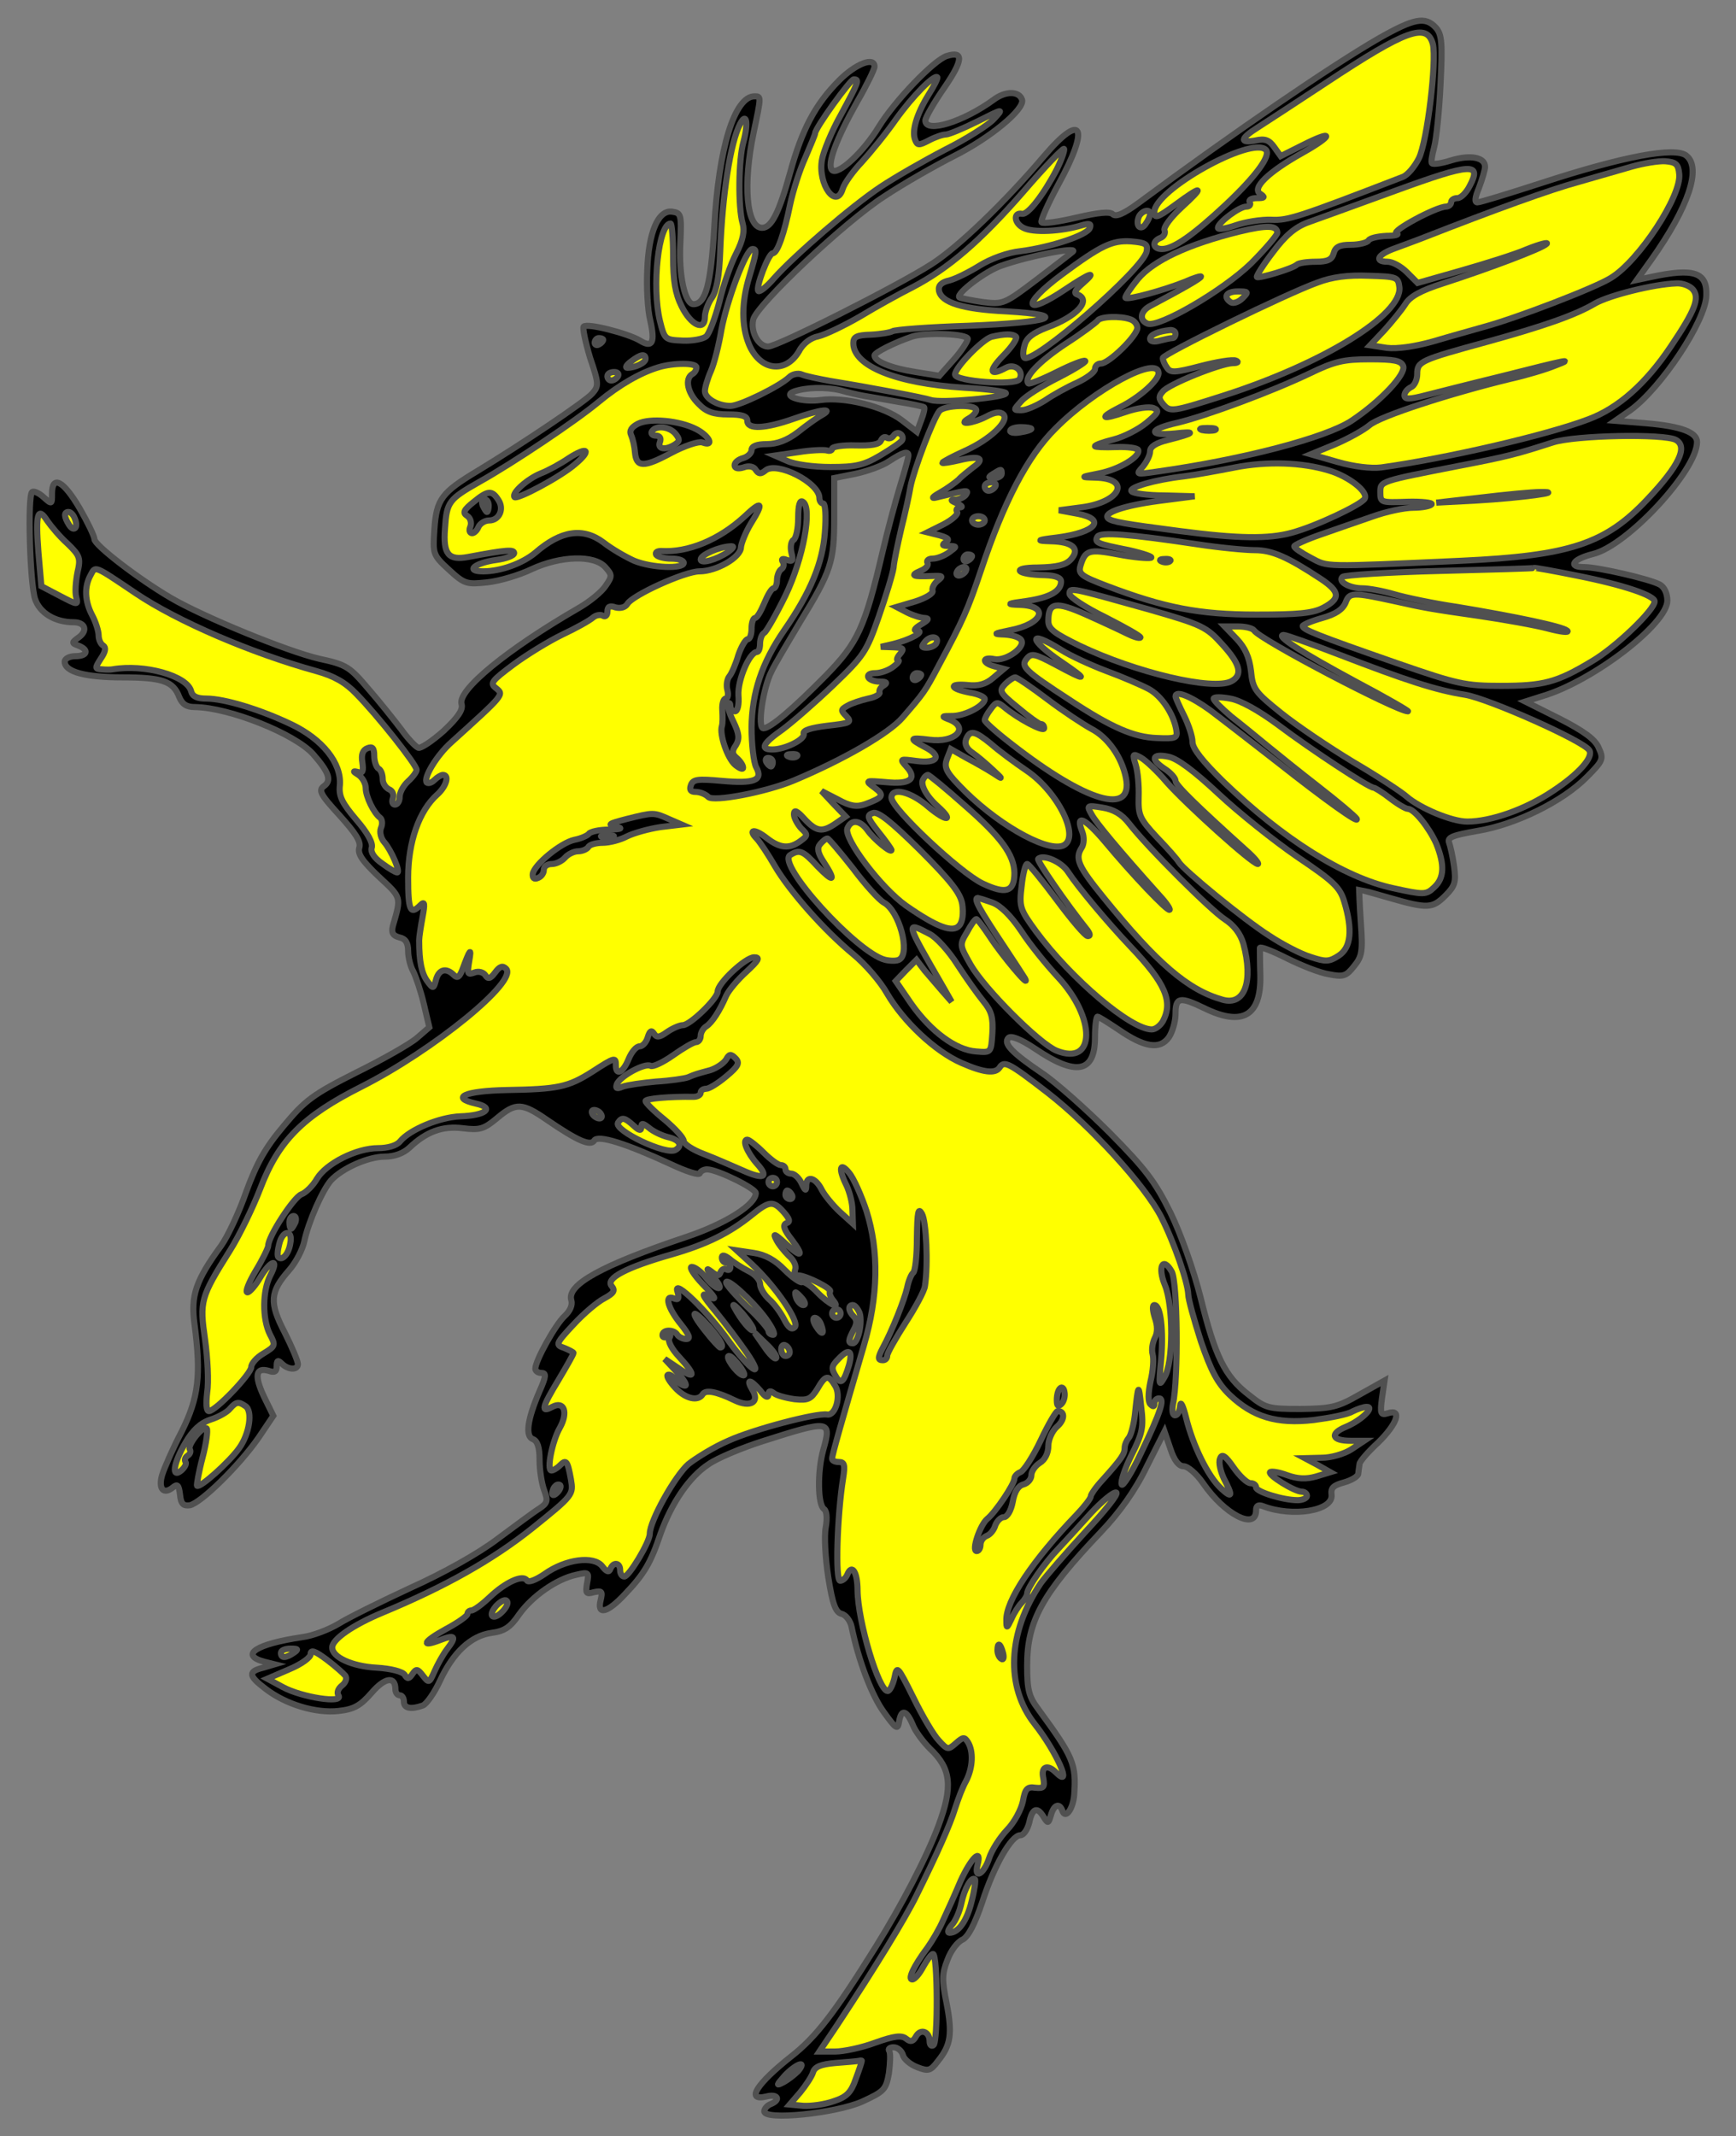 <?xml version="1.0" encoding="utf-8"?>
<svg xmlns="http://www.w3.org/2000/svg" xmlns:dc="http://purl.org/dc/elements/1.1/"
     xmlns:xl="http://www.w3.org/1999/xlink"
     xmlns:xlink="http://www.w3.org/1999/xlink"
     version="1.1"
     viewBox="40.5 60.75 283.5 348.75"
     width="283.5"
     height="348.75"
     preserveAspectRatio="xMidYMid meet"
     zoomAndPan="magnify"
     contentScriptType="application/ecmascript"
     contentStyleType="text/css">
   <rect x="40.5" y="60.75" width="283.5" height="348.75" fill="#808080" stroke="none"/>
   <defs/>
   <g stroke-opacity="1" stroke-dasharray="none" stroke="#505050" fill="#ffff00"
      fill-opacity="1">
      <title>Stag, Winged, Segreant</title>
      <g>
         <title>Layer 2</title>
         <g/>
         <g>
            <g>
               <g xmlns="" id="outline-0">
                  <path xmlns="http://www.w3.org/2000/svg"
                        d="M 262.452 205.953 C 262.521 205.953 264.806 206.576 267.437 207.338 C 273.669 209.138 274.43 209.069 276.577 206.922 C 278.1 205.399 278.308 204.707 277.962 202.214 C 277.754 200.622 277.338 198.821 277.131 198.267 C 276.854 197.437 277.823 197.09 281.77 196.398 C 288.07 195.359 295.756 191.551 299.633 187.605 C 302.333 184.904 302.403 184.628 301.572 182.827 C 301.018 181.443 299.079 180.058 295.133 178.05 L 289.594 175.28 L 292.432 174.38 C 300.602 171.957 312.788 162.61 312.788 158.802 C 312.788 157.625 312.304 156.586 311.542 156.171 C 309.88 155.27 301.433 153.332 299.218 153.332 C 296.448 153.332 297.348 152.016 300.672 151.185 C 306.28 149.801 317.635 137.545 317.635 132.906 C 317.635 131.314 315.004 130.345 309.465 129.86 L 304.272 129.445 L 306.765 127.714 C 311.75 124.113 319.089 113.104 319.158 108.95 C 319.297 105.211 317.15 104.449 310.088 105.973 L 307.803 106.457 L 310.227 103.065 C 316.25 94.548 318.397 88.178 315.904 86.171 C 314.104 84.647 305.449 86.309 292.294 90.602 C 286.962 92.333 282.185 93.787 281.77 93.787 C 281.285 93.787 281.354 93.025 282.047 91.363 C 282.531 90.048 283.016 88.525 283.016 87.971 C 283.016 86.448 280.662 85.963 277.477 86.932 C 275.954 87.417 274.569 87.625 274.361 87.417 C 274.153 87.278 274.361 86.101 274.707 84.786 C 275.053 83.54 275.538 78.901 275.746 74.539 C 276.092 67.684 275.954 66.368 274.984 65.261 C 273.253 63.391 271.453 63.737 265.706 66.992 C 258.021 71.423 242.304 82.155 226.379 93.925 C 224.025 95.656 222.709 96.21 222.225 95.725 C 221.74 95.241 219.871 95.448 216.27 96.279 C 213.362 96.972 210.8 97.318 210.593 97.041 C 210.385 96.833 211.631 93.994 213.362 90.81 C 218.555 81.324 217.239 78.901 210.939 86.309 C 204.638 93.718 196.953 101.126 192.591 103.896 C 186.982 107.496 167.457 117.328 165.934 117.328 C 164.341 117.328 163.026 114.904 163.51 112.897 C 164.134 110.473 178.535 96.903 184.905 92.817 C 188.021 90.74 193.144 87.832 196.26 86.24 C 202.215 83.263 207.892 78.554 207.408 77.031 C 206.923 75.577 204.707 75.577 202.769 77.031 C 197.853 80.631 191.621 82.57 191.621 80.424 C 191.621 79.939 193.006 77.516 194.737 75.023 C 197.783 70.592 197.922 68.999 195.083 69.9 C 193.006 70.592 186.705 77.1 184.005 81.462 C 181.443 85.686 177.289 89.425 176.389 88.525 C 175.489 87.625 177.081 83.401 180.474 77.377 C 182.066 74.608 183.313 72.046 183.313 71.63 C 183.313 69.969 180.266 71.146 177.566 73.846 C 173.619 77.793 171.473 81.878 169.534 88.94 C 167.734 95.448 166.488 97.941 164.964 97.941 C 162.403 97.941 161.78 90.879 163.58 82.362 C 164.826 76.477 164.826 76.477 163.718 76.477 C 160.464 76.477 157.833 84.924 157.141 97.941 C 156.587 107.15 155.756 110.404 153.748 110.404 C 152.363 110.404 151.325 105.696 151.601 100.503 C 151.809 95.795 151.74 95.518 150.286 95.31 C 148.001 94.964 146.409 98.633 146.201 104.865 C 146.062 107.704 146.27 111.373 146.686 113.035 C 147.516 116.705 147.032 117.605 145.024 116.358 C 143.085 115.181 136.369 113.45 135.815 114.074 C 135.607 114.281 136.092 116.566 136.854 119.128 C 138.308 123.421 138.308 123.767 137.2 125.013 C 136.023 126.329 125.706 133.253 118.506 137.615 C 112.62 141.146 111.789 142.254 111.443 147.1 C 111.166 151.185 111.166 151.324 113.797 153.747 C 116.359 156.101 116.705 156.171 120.029 155.824 C 122.037 155.617 125.291 154.647 127.299 153.678 C 132.076 151.462 137.546 151.324 139.346 153.332 C 140.454 154.578 140.523 154.786 139.416 156.378 C 138.792 157.348 136.854 158.94 135.054 159.979 C 123.421 166.695 115.182 173.411 115.874 175.696 C 116.151 176.596 115.321 177.842 112.966 180.058 C 111.097 181.72 109.228 182.966 108.812 182.827 C 108.328 182.62 107.081 181.304 106.043 179.85 C 104.935 178.396 102.581 175.419 100.711 173.272 C 97.596 169.603 97.111 169.257 92.61 168.287 C 87.487 167.11 73.639 161.433 68.446 158.386 C 63.115 155.27 55.914 149.731 55.914 148.762 C 55.914 148.277 54.806 145.993 53.491 143.708 C 50.86 139.207 48.99 138.238 48.99 141.354 C 48.99 143.084 48.99 143.154 47.605 141.907 C 46.844 141.215 46.013 140.869 45.736 141.077 C 44.974 141.838 45.39 155.963 46.221 158.525 C 46.982 160.81 49.475 162.333 52.521 162.333 C 54.391 162.333 54.875 163.648 53.421 164.756 C 52.175 165.656 52.175 165.725 53.283 166.141 C 55.083 166.833 54.806 167.872 52.798 167.872 C 51.829 167.872 51.067 168.287 51.067 168.772 C 51.067 170.434 54.46 171.334 60.484 171.334 C 66.992 171.334 68.792 171.957 69.762 174.519 C 70.246 175.696 70.939 176.18 72.324 176.18 C 77.932 176.25 88.664 180.542 91.641 183.866 C 94.203 186.774 94.688 188.159 93.441 189.059 C 92.472 189.751 92.749 190.374 95.934 193.836 C 98.565 196.744 99.465 198.129 99.188 199.098 C 98.842 200.137 99.673 201.314 102.373 203.876 C 106.112 207.338 106.043 207.13 104.658 211.907 C 104.381 213.015 104.658 213.5 105.696 213.777 C 106.735 213.985 107.15 214.677 107.15 215.993 C 107.15 216.962 107.497 218.485 107.981 219.316 C 108.397 220.147 109.228 222.57 109.712 224.647 L 110.612 228.455 L 108.604 230.186 C 107.497 231.156 102.996 233.718 98.634 235.864 C 91.641 239.395 90.326 240.364 86.864 244.519 C 83.817 248.119 82.432 250.612 80.701 255.32 C 79.524 258.713 77.655 262.659 76.616 264.113 C 72.462 269.791 71.631 272.283 72.254 276.853 C 73.362 285.231 72.947 288.901 70.177 294.44 C 68.723 297.209 67.338 300.394 66.992 301.502 C 66.3 303.787 67.2 304.825 68.723 303.579 C 69.485 302.956 69.692 303.164 69.9 304.756 C 70.039 306.279 70.454 306.626 71.493 306.487 C 73.293 306.141 79.524 300.048 82.709 295.478 L 85.133 291.878 L 83.609 288.762 C 82.017 285.369 82.225 283.915 84.371 284.538 C 85.34 284.885 85.687 284.677 85.687 283.777 C 85.687 282.808 85.894 282.738 86.517 283.361 C 87.556 284.4 89.148 284.469 89.148 283.431 C 89.148 282.946 88.179 280.661 87.002 278.307 C 84.44 273.391 84.579 271.66 87.694 268.129 C 88.802 266.883 89.91 264.736 90.187 263.421 C 90.879 260.167 93.164 255.043 94.549 253.45 C 96.419 251.443 100.642 249.573 103.342 249.573 C 104.935 249.573 106.389 249.019 107.358 248.119 C 110.128 245.488 112.759 244.519 116.082 244.934 C 118.852 245.28 119.544 245.073 121.691 243.272 C 124.737 240.711 125.776 240.78 129.791 243.549 C 134.846 247.011 136.923 247.911 137.546 246.942 C 138.169 245.973 142.739 247.427 150.078 250.819 C 152.571 251.996 154.717 252.689 154.786 252.273 C 154.925 251.927 155.479 251.65 155.964 251.65 C 157.625 251.65 163.926 254.766 163.926 255.528 C 163.926 257.397 159.01 260.513 152.64 262.659 C 138.792 267.298 132.976 270.483 133.807 273.045 C 134.015 273.807 133.6 274.776 132.699 275.607 C 131.245 276.922 127.922 282.877 127.922 284.192 C 127.922 284.538 128.337 284.885 128.891 284.885 C 129.722 284.885 129.722 285.369 128.614 287.862 C 126.606 292.501 126.26 295.201 127.507 295.686 C 128.268 295.963 128.614 297.001 128.614 299.079 C 128.614 300.74 128.961 302.956 129.376 304.064 C 129.999 305.725 129.93 306.141 128.545 307.041 C 127.645 307.595 124.599 309.88 121.691 312.026 C 118.575 314.38 112.897 317.565 107.497 319.989 C 102.581 322.273 97.249 324.904 95.726 325.874 C 94.203 326.774 91.572 327.812 89.841 328.02 C 82.363 329.128 79.524 330.928 83.679 332.036 L 85.34 332.451 L 83.471 333.005 C 80.978 333.628 81.048 334.321 83.886 336.467 C 87.21 339.029 92.126 340.483 95.795 340.068 C 98.288 339.791 99.327 339.237 101.196 337.09 C 103.342 334.598 105.073 334.321 105.073 336.536 C 105.073 337.09 105.419 337.506 105.766 337.506 C 106.181 337.506 106.458 337.99 106.458 338.544 C 106.458 339.652 107.635 339.86 109.574 339.168 C 110.197 338.891 111.443 337.09 112.343 335.152 C 114.49 330.513 117.398 327.812 120.721 327.328 C 122.868 327.051 123.837 326.428 125.291 324.281 C 127.437 321.304 131.384 318.535 134.569 317.842 C 136.646 317.357 136.715 317.427 136.369 319.227 C 136.092 320.889 136.231 321.027 137.477 320.681 C 138.792 320.404 138.931 320.542 138.585 321.996 C 137.962 324.489 139.692 324.074 142.531 321.027 C 145.716 317.704 146.755 315.903 148.347 311.195 C 150.147 306.141 153.055 301.848 156.24 299.771 C 157.625 298.802 161.572 297.14 165.034 296.032 C 176.112 292.501 176.32 292.57 174.935 297.486 C 173.965 301.017 174.035 306.418 175.073 307.11 C 175.489 307.387 175.627 308.495 175.35 310.087 C 175.073 311.472 175.281 315.142 175.766 318.258 C 176.458 322.62 176.943 323.935 177.912 324.212 C 178.604 324.351 179.366 325.32 179.574 326.358 C 180.682 331.828 182.897 337.644 184.905 340.345 C 186.844 343.045 187.121 343.183 187.328 341.799 C 187.675 339.721 188.506 339.86 189.544 342.283 C 189.96 343.391 191.275 345.122 192.383 346.23 C 195.845 349.484 196.122 352.392 193.768 358.762 C 191.898 363.816 187.744 371.779 183.52 378.564 C 176.804 389.365 173.758 393.312 169.673 396.497 C 164.064 400.928 162.195 403.836 165.657 403.005 C 167.526 402.521 168.08 403.559 166.349 404.252 C 165.795 404.459 165.311 405.013 165.311 405.429 C 165.311 406.952 176.943 405.775 181.305 403.836 C 184.905 402.174 185.182 401.897 185.667 399.197 C 185.874 397.605 185.944 396.012 185.736 395.597 C 185.459 395.251 185.805 394.974 186.428 394.974 C 187.052 394.974 187.744 395.528 187.952 396.22 C 188.09 396.912 189.198 397.812 190.306 398.228 C 192.106 398.92 192.452 398.851 193.698 397.189 C 195.776 394.627 196.053 392.758 195.083 387.773 C 194.322 384.034 194.322 382.995 195.222 380.711 C 195.776 379.187 196.883 377.733 197.714 377.387 C 198.614 376.902 199.653 374.964 200.899 371.294 C 202.838 365.27 205.677 360.354 207.131 360.354 C 207.685 360.354 208.308 359.385 208.585 358.277 C 209.069 355.923 209.9 355.646 210.939 357.377 C 211.631 358.485 211.7 358.485 212.116 357.1 C 212.601 355.369 213.501 355.023 213.985 356.339 C 214.47 357.793 215.716 356.131 215.924 353.777 C 216.27 348.722 215.855 347.684 209.969 339.652 C 208.515 337.714 208.238 336.536 208.238 332.659 C 208.238 325.389 210.662 320.958 220.286 310.849 C 223.332 307.664 225.894 304.064 227.764 300.186 L 230.672 294.44 L 231.641 297.278 C 232.264 299.217 233.026 300.117 233.787 300.117 C 234.48 300.117 235.934 301.363 236.972 302.887 C 240.504 308.01 245.627 310.641 245.627 307.318 C 245.627 306.556 245.973 306.349 246.735 306.626 C 251.582 308.495 258.298 307.387 257.952 304.756 C 257.813 303.648 258.229 303.233 260.029 302.748 C 261.206 302.402 262.314 301.779 262.314 301.294 C 262.383 300.81 262.452 300.117 262.521 299.771 C 262.521 299.356 263.906 297.763 265.568 296.24 C 268.684 293.193 269.514 290.701 267.16 291.462 C 265.983 291.808 265.845 291.601 266.191 288.97 L 266.606 286.131 L 262.521 288.416 C 258.921 290.493 257.882 290.701 252.897 290.77 C 247.566 290.77 247.15 290.631 244.381 288.416 C 240.504 285.439 238.911 282.115 236.557 272.56 C 235.449 268.129 233.303 262.105 231.641 258.713 C 229.148 253.658 227.556 251.581 221.74 245.696 C 217.932 241.888 212.947 237.456 210.662 235.933 C 205.746 232.61 204.292 231.086 205.192 230.186 C 205.607 229.771 207.2 230.394 209.485 231.917 C 216.201 236.487 219.317 235.933 219.317 230.117 C 219.317 228.248 219.524 226.724 219.732 226.724 C 219.94 226.724 221.463 227.694 223.125 228.802 C 227.417 231.779 229.91 232.125 231.364 230.117 C 231.987 229.217 232.472 227.486 232.472 226.24 C 232.472 223.539 233.164 223.401 237.18 225.34 C 243.412 228.386 246.458 226.586 246.32 220.008 C 246.25 217.793 246.25 215.785 246.25 215.508 C 246.32 215.231 248.258 215.993 250.612 217.17 C 252.966 218.347 256.082 219.593 257.536 219.801 C 259.89 220.285 260.375 220.078 261.621 218.485 C 262.937 216.893 263.075 216.062 262.729 211.284 C 262.521 208.376 262.452 205.953 262.452 205.953 Z M 215.716 101.818 L 215.716 101.818 C 215.508 102.026 212.877 104.034 209.9 106.319 C 204.5 110.404 204.361 110.473 200.968 110.058 C 199.099 109.781 197.368 109.435 197.16 109.296 C 196.606 108.673 201.522 104.934 204.084 104.103 C 208.585 102.511 216.547 100.988 215.716 101.818 Z M 198.545 116.082 L 198.545 116.082 C 198.476 116.566 197.437 118.159 196.191 119.543 L 193.906 122.105 L 190.029 121.482 C 186.013 120.859 183.313 119.751 183.313 118.782 C 183.313 118.297 186.636 116.635 189.544 115.666 C 191.898 114.974 198.545 115.251 198.545 116.082 Z M 181.512 125.359 L 181.512 125.359 C 182.274 125.498 184.767 125.913 187.052 126.329 C 189.267 126.675 191.206 127.09 191.414 127.229 C 191.552 127.367 191.344 128.337 190.929 129.375 L 190.237 131.245 L 187.813 129.375 C 184.836 127.09 178.397 125.498 174.519 126.052 C 171.542 126.467 168.08 125.429 170.157 124.667 C 172.165 123.975 175.35 123.905 177.704 124.459 C 178.951 124.806 180.682 125.221 181.512 125.359 Z M 188.852 135.122 L 188.852 135.122 C 188.852 135.468 188.229 137.684 187.467 140.176 C 186.705 142.669 185.459 147.308 184.697 150.562 C 181.72 163.302 180.612 165.656 175.35 171.057 C 169.95 176.527 166.28 179.642 165.172 179.642 C 164.134 179.642 165.103 173.065 166.488 170.364 C 167.042 169.187 169.188 165.587 171.127 162.333 C 176.25 153.955 176.735 152.501 176.735 145.231 L 176.735 138.792 L 180.197 138.099 C 182.136 137.684 184.628 136.784 185.736 136.022 C 187.952 134.568 188.852 134.291 188.852 135.122 Z"
                        fill="black"/>
               </g>
            </g>
            <g>
               <path d="M 274.5 67.961 C 275.123 70.73 273.599 83.747 272.215 86.586 C 271.522 87.971 270.345 89.356 269.584 89.632 C 252.551 96.21 250.82 96.764 248.12 96.626 C 246.527 96.556 243.896 96.972 242.304 97.526 C 240.711 98.08 239.396 98.287 239.396 97.941 C 239.396 97.11 242.858 94.479 244.035 94.479 C 244.589 94.479 244.796 94.133 244.589 93.787 C 244.381 93.371 244.866 93.094 245.766 93.094 C 247.012 93.094 247.15 92.956 246.32 92.402 C 244.866 91.502 247.566 88.871 253.105 85.755 C 258.298 82.847 258.436 81.809 253.243 84.44 L 249.643 86.24 L 248.604 84.786 C 247.774 83.609 247.081 83.332 245.558 83.678 C 242.927 84.163 242.996 83.401 245.835 81.601 C 247.012 80.839 252.136 77.516 257.052 74.262 C 270.138 65.607 273.53 64.36 274.5 67.961 Z"/>
            </g>
            <g>
               <path d="M 192.106 76.269 C 190.237 79.316 189.336 82.155 189.96 83.609 C 190.306 84.509 190.583 84.509 192.175 83.678 C 193.214 83.124 194.46 82.709 194.945 82.709 C 195.429 82.709 197.783 81.739 200.138 80.562 C 204.43 78.416 204.43 78.416 202.769 80.216 C 201.869 81.185 198.268 83.47 194.806 85.201 C 191.344 87.001 186.636 89.702 184.351 91.225 C 179.643 94.341 170.227 102.442 166.903 106.18 C 165.726 107.565 164.549 108.465 164.341 108.258 C 163.857 107.773 166.003 102.095 166.695 102.095 C 167.457 102.095 168.565 98.91 169.534 94.133 C 170.019 91.848 171.127 88.386 172.027 86.448 C 172.858 84.509 173.619 82.709 173.619 82.501 C 173.619 81.67 179.366 73.708 179.92 73.708 C 180.889 73.708 180.751 74.054 177.843 79.454 C 176.32 82.155 174.935 85.547 174.727 86.863 C 174.035 90.879 177.081 95.033 178.12 91.571 C 178.397 90.671 179.781 88.732 181.236 87.209 C 182.62 85.686 185.182 82.57 186.775 80.285 C 189.544 76.408 193.075 72.877 193.56 73.361 C 193.698 73.5 193.075 74.746 192.106 76.269 Z"/>
            </g>
            <g>
               <path d="M 161.918 83.886 C 161.087 86.794 161.018 94.618 161.78 97.249 C 162.126 98.426 161.849 99.949 160.741 102.095 C 159.841 103.826 158.595 107.358 157.971 110.058 C 157.279 112.689 156.31 115.251 155.825 115.666 C 155.34 116.082 153.609 116.428 152.017 116.358 C 149.109 116.22 149.04 116.22 148.278 113.174 C 146.893 107.496 148.07 97.249 150.009 97.249 C 150.217 97.249 150.424 99.672 150.424 102.649 C 150.424 106.596 150.771 108.673 151.809 110.75 C 153.332 113.866 155.617 114.904 155.617 112.481 C 155.617 111.72 156.102 110.266 156.794 109.296 C 157.556 108.119 157.971 105.696 158.11 101.888 C 158.456 92.61 159.772 84.024 161.364 80.978 C 162.403 78.97 162.749 80.77 161.918 83.886 Z"/>
            </g>
            <g>
               <path d="M 213.085 88.386 C 211.008 92.402 208.377 95.864 207.408 95.656 C 205.954 95.379 206.092 97.179 207.615 97.941 C 209.139 98.772 213.778 98.564 217.17 97.526 C 218.347 97.179 218.763 97.249 218.486 97.941 C 218.14 99.118 212.047 101.126 207.2 101.749 C 205.054 101.957 202.284 102.995 200.484 104.103 C 198.822 105.142 196.606 106.25 195.568 106.527 C 194.252 106.804 193.698 107.358 193.837 108.188 C 194.183 110.127 197.645 111.235 204.846 111.581 C 215.508 112.204 212.324 113.381 198.614 113.935 C 192.244 114.143 186.636 114.558 186.221 114.835 C 185.874 115.043 184.213 115.32 182.69 115.389 C 180.405 115.458 179.851 115.735 179.851 116.774 C 179.851 120.513 186.913 123.352 197.922 124.044 C 201.661 124.252 204.777 124.667 204.777 124.944 C 204.777 125.636 194.183 126.606 192.521 126.052 C 191.275 125.636 182.413 123.975 176.043 122.936 C 174.173 122.59 172.096 122.174 171.473 121.898 C 170.85 121.621 169.88 121.828 169.396 122.313 C 167.803 123.836 161.295 127.021 159.772 127.021 C 157.694 127.021 155.617 125.775 155.617 124.598 C 155.617 124.044 156.033 122.59 156.587 121.344 C 157.141 120.097 157.902 117.051 158.318 114.558 C 159.218 109.781 162.333 101.403 163.372 101.403 C 164.134 101.403 164.064 101.888 162.887 105.834 C 161.572 110.127 161.572 113.935 162.818 116.982 C 164.618 121.274 168.773 121.828 170.988 118.089 C 171.611 116.843 172.927 115.874 174.104 115.666 C 175.281 115.389 178.327 113.935 180.959 112.412 C 183.59 110.819 187.467 108.673 189.544 107.634 C 195.36 104.588 200.622 100.087 207.615 92.056 C 211.077 88.04 214.124 84.855 214.262 85.063 C 214.401 85.201 213.916 86.724 213.085 88.386 Z"/>
            </g>
            <g>
               <path d="M 247.22 85.201 C 248.12 86.101 245.627 89.494 240.78 94.064 C 235.38 99.118 232.126 101.403 230.256 101.403 C 228.733 101.403 228.595 100.157 229.979 99.603 C 230.533 99.395 230.879 98.841 230.672 98.357 C 230.464 97.872 231.71 96.21 233.441 94.618 C 237.319 91.086 236.903 90.879 232.403 94.202 C 229.564 96.279 229.01 96.487 229.01 95.379 C 229.01 91.779 244.866 82.916 247.22 85.201 Z"/>
            </g>
            <g>
               <path d="M 314.727 89.148 C 315.142 92.679 308.149 103.342 303.58 106.111 C 301.087 107.704 288.14 112.689 282.739 114.143 C 280.8 114.697 277.061 115.735 274.5 116.497 C 271.522 117.328 268.684 117.743 266.953 117.536 L 264.252 117.12 L 266.606 114.628 C 267.853 113.243 269.376 111.373 269.999 110.404 C 270.761 109.158 272.492 108.188 276.161 107.011 C 283.639 104.588 292.294 101.334 293.055 100.572 C 293.471 100.226 292.017 100.572 289.94 101.403 C 287.863 102.303 282.947 103.826 279.069 104.934 L 272.007 106.942 L 270.276 105.211 C 269.307 104.242 267.922 103.48 267.091 103.48 C 264.945 103.48 265.429 102.372 267.991 101.403 C 269.168 100.988 271.315 100.157 272.63 99.672 C 284.816 94.895 293.886 91.64 298.248 90.463 C 301.087 89.632 305.034 88.525 306.903 87.971 C 308.842 87.417 311.334 87.001 312.442 87.071 C 314.173 87.209 314.589 87.555 314.727 89.148 Z"/>
            </g>
            <g>
               <path d="M 280.523 91.086 C 279.969 92.194 279.069 93.094 278.515 93.094 C 277.962 93.094 277.477 93.371 277.477 93.787 C 277.477 94.133 277.061 94.479 276.646 94.479 C 274.915 94.548 267.645 98.495 268.545 98.841 C 269.099 99.049 268.337 99.257 266.953 99.257 C 265.568 99.326 264.183 99.603 263.975 100.018 C 263.768 100.364 262.452 100.711 261.067 100.711 C 259.267 100.711 258.575 101.057 258.298 102.095 C 258.021 103.134 257.328 103.48 255.39 103.48 C 253.936 103.48 252.551 103.688 252.274 103.965 C 251.651 104.588 246.112 106.25 245.766 105.973 C 245.627 105.834 246.804 103.965 248.397 101.888 C 250.474 99.118 252.066 97.803 254.143 97.041 C 255.736 96.487 262.175 94.133 268.476 91.848 C 280.8 87.348 282.531 87.278 280.523 91.086 Z"/>
            </g>
            <g>
               <path d="M 228.318 95.656 C 228.318 96.002 228.041 96.695 227.625 97.249 C 226.864 98.495 225.894 97.733 226.448 96.21 C 226.864 95.172 228.318 94.756 228.318 95.656 Z"/>
            </g>
            <g>
               <path d="M 249.089 98.772 C 249.089 99.118 247.15 101.403 244.796 103.757 C 240.227 108.188 229.772 114.281 227.902 113.589 C 226.517 113.035 226.725 111.581 228.248 110.75 C 233.995 107.704 236.626 106.18 236.626 105.903 C 236.626 105.765 235.449 106.111 234.064 106.734 C 230.81 108.05 224.648 109.781 224.302 109.365 C 224.163 109.227 225.063 107.842 226.31 106.319 C 228.871 103.272 234.48 100.641 242.858 98.564 C 247.427 97.456 249.089 97.526 249.089 98.772 Z"/>
            </g>
            <g>
               <path d="M 227.764 101.749 C 227.417 104.519 209.069 120.444 207.754 119.128 C 207.546 118.92 207.546 118.02 207.823 117.12 C 208.1 115.943 209.139 115.112 211.493 114.212 C 216.409 112.412 218.832 109.712 216.409 108.811 C 215.785 108.604 216.132 108.05 217.239 107.081 C 219.871 104.796 218.486 105.28 214.47 107.981 C 207.685 112.55 207.2 110.542 213.916 105.557 C 220.286 100.849 222.086 99.949 225.202 100.157 C 227.556 100.364 227.971 100.572 227.764 101.749 Z"/>
            </g>
            <g>
               <path d="M 269.03 107.634 C 269.514 112.135 256.567 120.097 240.434 125.29 C 231.78 128.06 231.572 128.06 230.395 126.675 C 229.702 125.844 229.702 125.429 230.395 124.667 C 231.295 123.49 239.742 120.097 241.819 120.028 C 242.65 120.028 242.858 119.82 242.304 119.613 C 241.819 119.405 239.188 119.82 236.557 120.513 C 232.333 121.621 231.641 121.621 231.087 120.79 C 230.672 120.236 230.395 119.543 230.395 119.197 C 230.395 118.574 250.612 108.673 255.667 106.873 C 258.021 105.973 260.652 105.627 263.975 105.765 C 268.614 105.903 268.822 105.973 269.03 107.634 Z"/>
            </g>
            <g>
               <path d="M 316.943 107.981 C 318.12 109.365 317.358 111.373 313.342 117.328 C 309.257 123.421 304.757 127.367 299.979 129.168 C 293.125 131.799 276.577 135.607 266.053 137.061 C 264.391 137.268 261.552 136.922 258.921 136.161 L 254.559 134.914 L 258.436 133.322 C 260.583 132.422 263.214 130.968 264.183 130.137 C 265.914 128.683 277.2 125.013 287.17 122.59 C 289.663 122.036 292.917 121.067 294.44 120.444 C 297.694 119.197 296.656 119.405 285.439 122.244 C 280.87 123.352 275.469 124.736 273.53 125.221 C 270.622 125.983 269.861 125.983 269.861 125.29 C 269.861 124.806 270.345 124.252 270.899 123.975 C 271.453 123.767 271.938 122.798 271.938 121.828 C 271.938 119.751 272.422 119.543 283.293 116.566 C 292.571 114.004 297.764 112.204 301.018 110.266 C 303.372 108.95 310.504 107.15 314.242 107.011 C 315.281 106.942 316.458 107.427 316.943 107.981 Z"/>
            </g>
            <g>
               <path d="M 243.412 109.435 C 242.788 110.058 241.958 110.335 241.542 110.127 C 240.157 109.227 240.78 108.327 242.65 108.327 C 244.381 108.327 244.45 108.396 243.412 109.435 Z"/>
            </g>
            <g>
               <path d="M 225.133 112.897 C 225.756 113.104 226.24 113.727 226.24 114.281 C 226.24 115.528 221.601 120.097 220.286 120.097 C 219.732 120.097 219.317 120.513 219.317 120.997 C 219.317 121.482 218.001 122.451 216.409 123.213 C 214.816 123.905 212.462 125.221 211.146 126.121 C 209.831 126.952 208.1 127.714 207.338 127.714 C 205.954 127.714 205.954 127.714 207.269 126.26 C 207.962 125.429 210.731 123.698 213.362 122.382 C 215.924 121.067 217.932 119.82 217.724 119.682 C 217.516 119.474 215.439 120.305 213.085 121.482 C 210.731 122.659 208.654 123.49 208.446 123.352 C 207.615 122.451 210.108 119.82 214.47 116.912 C 217.17 115.181 219.455 113.45 219.732 113.104 C 220.147 112.412 223.471 112.273 225.133 112.897 Z"/>
            </g>
            <g>
               <path d="M 232.472 115.251 C 232.472 115.597 232.264 115.943 231.987 115.943 C 231.641 115.943 230.741 116.151 229.91 116.358 C 229.01 116.635 228.318 116.497 228.318 116.082 C 228.318 115.389 229.633 114.835 231.641 114.628 C 232.056 114.628 232.472 114.835 232.472 115.251 Z"/>
            </g>
            <g>
               <path d="M 206.438 115.735 C 206.646 116.012 205.746 117.397 204.292 118.851 C 201.869 121.344 202.076 122.244 204.777 120.79 C 206.231 120.028 207.754 121.344 206.992 122.659 C 206.3 123.767 196.468 123.005 196.468 121.898 C 196.468 120.721 200.968 116.151 202.422 115.735 C 204.5 115.251 205.884 115.181 206.438 115.735 Z"/>
            </g>
            <g>
               <path d="M 139 116.22 C 139 116.428 138.723 116.774 138.308 116.982 C 137.962 117.189 137.615 117.051 137.615 116.705 C 137.615 116.289 137.962 115.943 138.308 115.943 C 138.723 115.943 139 116.082 139 116.22 Z"/>
            </g>
            <g>
               <path d="M 145.924 119.336 C 145.924 119.959 144.262 120.79 142.947 120.79 C 142.531 120.79 142.808 120.305 143.57 119.751 C 145.093 118.574 145.924 118.436 145.924 119.336 Z"/>
            </g>
            <g>
               <path d="M 269.653 120.513 C 270.138 121.828 265.983 126.26 261.206 129.445 C 256.982 132.214 243.619 135.745 229.356 137.753 C 225.964 138.238 225.964 138.238 227.141 136.922 C 227.764 136.161 228.318 135.053 228.318 134.43 C 228.318 133.668 229.287 133.045 231.295 132.56 C 235.657 131.452 235.934 131.106 232.333 131.522 C 227.902 131.937 228.11 130.829 232.68 129.791 C 237.388 128.683 248.189 124.667 254.282 121.759 C 258.436 119.751 259.89 119.405 264.183 119.405 C 268.13 119.405 269.307 119.613 269.653 120.513 Z"/>
            </g>
            <g>
               <path d="M 154.233 120.721 C 154.233 121.136 153.956 121.621 153.54 121.828 C 152.294 122.59 152.779 124.944 154.579 126.675 C 155.825 127.991 157.002 128.406 159.425 128.406 C 161.71 128.406 162.541 128.683 162.541 129.445 C 162.541 130.899 165.449 130.76 170.157 129.098 C 174.45 127.575 176.874 127.298 174.658 128.544 C 173.896 128.96 172.165 130.206 170.781 131.314 C 169.05 132.63 167.388 133.253 165.726 133.253 C 164.064 133.253 163.234 133.599 163.234 134.222 C 163.234 134.707 162.61 135.33 161.849 135.538 C 161.087 135.745 160.464 136.23 160.464 136.715 C 160.464 137.199 161.018 137.338 161.918 137.061 C 162.818 136.715 163.649 136.922 163.926 137.476 C 164.411 138.169 164.757 138.169 165.518 137.545 C 167.388 136.022 174.312 139.553 174.312 142.046 C 174.312 142.531 174.589 142.946 174.935 142.946 C 175.281 142.946 175.419 145.023 175.212 147.585 C 174.866 152.57 172.927 157.348 168.565 163.648 C 164.895 168.98 163.303 173.826 163.234 179.504 C 163.234 182.273 163.58 185.251 163.995 186.012 C 165.172 188.159 163.649 188.713 158.318 188.228 C 154.51 187.882 153.679 187.951 153.332 188.92 C 153.055 189.682 153.263 190.028 154.094 190.028 C 154.786 190.028 155.687 190.374 156.171 190.859 C 157.002 191.69 165.518 190.097 170.157 188.159 C 178.258 184.766 185.667 180.473 187.882 177.911 C 191.414 173.826 191.483 173.757 193.768 169.464 C 197.853 161.848 198.545 160.256 200.691 153.886 C 204.43 142.669 208.308 135.191 212.877 130.691 C 219.247 124.252 229.702 118.643 229.702 121.69 C 229.702 122.867 226.517 125.706 223.263 127.298 C 219.871 129.029 220.355 129.375 224.371 127.991 C 226.171 127.367 228.179 127.09 228.871 127.367 C 229.91 127.783 229.702 128.129 227.694 129.791 C 226.448 130.829 224.025 132.076 222.363 132.491 C 220.701 132.906 219.317 133.391 219.317 133.599 C 219.317 133.737 220.84 133.807 222.779 133.737 C 224.648 133.668 226.24 133.876 226.379 134.222 C 226.725 135.33 223.194 137.407 220.009 138.03 C 216.893 138.653 216.893 138.653 219.386 138.722 C 225.34 138.861 223.54 142.738 217.101 143.569 L 213.431 144.054 L 216.409 144.608 C 221.255 145.508 219.524 147.654 213.224 148.485 C 209.762 148.901 209.623 149.039 212.047 149.108 C 215.716 149.177 216.963 150.355 215.37 152.085 C 214.539 152.986 213.154 153.332 210.039 153.401 C 205.4 153.401 206.438 154.578 211.216 154.647 C 212.877 154.717 213.778 155.063 213.778 155.686 C 213.778 157.278 211.908 158.317 208.1 158.871 C 204.915 159.286 204.777 159.425 206.992 159.494 C 211.977 159.632 210.87 162.61 205.4 163.648 C 202.699 164.202 202.63 164.271 204.569 164.341 C 205.746 164.41 206.992 164.756 207.269 165.241 C 208.031 166.418 204.777 168.703 202.907 168.357 C 200.83 167.941 200.83 168.98 202.907 169.534 L 204.43 169.949 L 202.699 171.403 C 201.522 172.442 200.276 172.788 198.476 172.58 C 195.291 172.303 195.637 173.203 198.891 173.826 C 200.207 174.034 201.315 174.519 201.315 174.865 C 201.315 175.903 198.268 177.565 196.122 177.634 C 194.183 177.634 194.183 177.704 195.637 178.258 C 198.891 179.642 196.399 182.066 192.314 181.512 C 188.99 181.096 188.852 181.304 191.621 182.758 C 194.46 184.212 193.56 185.458 190.098 184.974 C 187.467 184.628 187.398 184.628 188.506 185.874 C 190.375 187.882 189.129 188.851 185.182 188.436 C 181.789 188.159 181.72 188.159 183.313 189.336 C 184.974 190.582 184.767 190.928 181.789 192.036 C 180.405 192.521 179.366 192.382 177.358 191.274 L 174.658 189.89 L 176.597 191.967 L 178.604 194.044 L 177.012 195.152 C 174.796 196.675 173.827 196.537 171.888 194.459 C 170.642 193.075 170.157 192.867 170.157 193.698 C 170.157 194.252 170.711 195.29 171.334 195.983 C 172.442 197.021 172.442 197.16 171.196 198.06 C 169.396 199.375 167.873 199.237 165.726 197.575 C 163.718 195.983 162.541 196.121 164.134 197.714 C 164.618 198.267 165.934 200.206 167.042 202.145 C 169.534 206.368 175.212 212.738 179.851 216.546 C 181.789 218.139 184.282 220.978 185.39 222.986 C 188.021 227.486 193.214 232.402 197.507 234.271 C 201.107 235.864 203.046 236.072 203.738 235.033 C 204.5 233.856 205.192 234.202 211.562 239.118 C 218.763 244.726 227.487 254.281 230.118 259.405 C 232.264 263.628 234.48 270.068 234.549 272.076 C 234.549 272.837 235.518 276.299 236.626 279.761 C 238.288 284.608 239.327 286.546 241.334 288.485 C 245.143 292.085 249.02 293.262 255.044 292.57 C 257.675 292.224 260.583 291.67 261.344 291.185 C 262.175 290.77 263.214 290.424 263.698 290.424 C 265.083 290.424 262.798 292.639 260.306 293.678 C 257.605 294.786 257.952 295.963 261.067 295.963 L 263.283 295.963 L 261.206 297.348 C 260.029 298.109 257.882 298.732 256.359 298.732 L 253.59 298.802 L 255.667 299.909 L 257.744 301.086 L 255.459 301.779 C 253.797 302.264 252.413 302.194 250.682 301.571 C 249.366 301.086 248.12 300.879 247.912 301.086 C 247.497 301.502 251.859 304.271 253.105 304.271 C 253.52 304.271 253.936 304.548 253.936 304.964 C 253.936 305.31 253.243 305.656 252.413 305.656 C 249.989 305.656 245.627 304.271 245.627 303.579 C 245.627 303.164 245.212 302.887 244.727 302.887 C 244.173 302.887 242.927 301.71 241.958 300.325 C 240.573 298.317 240.019 298.04 239.742 298.871 C 239.465 299.494 239.811 300.948 240.365 302.125 C 241.888 305.033 241.75 305.448 239.88 303.717 C 237.734 301.71 235.311 296.724 234.203 292.224 C 233.718 290.285 233.303 289.385 233.234 290.216 C 233.164 291.116 232.818 291.808 232.403 291.808 C 231.987 291.808 231.849 291.047 232.056 289.939 C 232.957 285.854 232.818 270.068 231.849 268.337 C 230.395 265.775 229.495 267.575 230.741 270.552 C 232.126 273.876 232.126 283.223 230.672 285.577 C 229.772 287.17 229.702 287.031 230.118 282.738 C 230.533 277.961 230.049 273.807 229.01 273.807 C 228.664 273.807 228.733 274.707 229.079 275.814 C 229.564 277.199 229.564 278.307 229.079 279.207 C 228.733 279.899 228.525 281.077 228.733 281.838 C 228.941 282.6 228.802 284.608 228.387 286.269 C 227.971 288.208 227.971 289.662 228.387 290.008 C 228.802 290.424 229.01 290.424 229.01 289.87 C 229.01 289.385 229.356 289.039 229.772 289.039 C 230.741 289.039 230.118 291.116 226.794 298.04 C 225.271 301.294 223.817 303.51 223.679 303.094 C 223.471 302.61 224.233 300.394 225.34 298.178 C 227.071 294.717 227.279 293.747 226.864 290.424 C 226.448 286.477 226.379 286.546 225.825 291.808 C 225.617 293.539 225.133 295.201 224.786 295.547 C 224.44 295.963 224.163 296.655 224.163 297.14 C 224.163 298.109 223.679 298.871 220.563 302.333 C 219.455 303.51 218.624 304.756 218.624 305.033 C 218.624 305.379 217.586 306.695 216.409 307.941 C 209.069 315.557 204.707 322.135 204.846 325.32 C 204.846 326.635 204.915 326.635 205.677 325.043 C 206.092 324.074 206.854 322.897 207.338 322.412 C 207.823 321.927 208.238 321.235 208.238 320.889 C 208.238 319.989 211.077 315.903 213.362 313.549 C 214.401 312.442 216.755 309.88 218.624 307.803 C 220.494 305.795 222.363 304.271 222.779 304.41 C 223.263 304.548 220.978 307.387 217.793 310.78 C 214.678 314.173 211.354 317.981 210.454 319.227 C 205.054 327.259 204.638 336.052 209.485 342.214 C 213.085 346.784 215.785 352.946 212.947 350.107 C 211.562 348.722 210.454 349.138 210.87 351.007 C 211.146 352.531 210.939 352.738 209.554 352.6 C 208.238 352.392 207.892 352.808 207.546 354.815 C 207.269 356.131 206.161 358.277 204.915 359.524 C 203.738 360.77 202.422 362.847 202.007 364.163 C 201.176 366.724 199.514 367.625 200.138 365.201 C 200.899 362.293 199.099 364.024 197.368 367.832 C 196.468 369.979 195.152 372.887 194.529 374.202 C 193.975 375.518 192.798 377.526 191.967 378.703 C 189.683 381.749 188.713 383.896 189.475 383.896 C 189.89 383.896 190.652 382.995 191.275 381.818 C 191.898 380.711 192.591 379.741 192.868 379.741 C 193.629 379.741 193.698 394.212 192.937 394.627 C 192.591 394.904 192.314 394.558 192.314 394.004 C 192.314 392.412 190.86 391.858 190.098 393.173 C 189.613 394.074 189.198 394.143 188.506 393.589 C 187.744 392.966 186.567 393.104 183.451 394.212 C 181.236 395.043 178.258 395.666 176.874 395.666 L 174.312 395.666 L 177.289 391.235 C 183.451 381.888 188.298 373.994 190.167 370.186 C 193.56 363.332 195.637 358.693 196.468 355.993 C 196.953 354.469 197.714 352.461 198.268 351.492 C 199.376 349.346 199.514 346.645 198.545 345.122 C 197.991 344.291 197.783 344.291 196.606 345.33 C 195.36 346.438 195.222 346.438 193.837 344.914 C 193.006 344.084 191.137 340.899 189.683 337.921 C 187.052 332.659 186.982 332.59 186.567 334.667 C 186.29 335.844 185.805 336.813 185.459 336.813 C 184.005 336.813 180.612 325.528 180.543 320.404 C 180.543 317.427 179.643 315.973 178.881 317.773 C 178.674 318.327 178.12 318.811 177.704 318.811 C 176.874 318.811 177.22 308.08 178.189 302.056 C 178.535 299.909 178.397 299.425 177.497 299.425 C 176.874 299.425 176.389 299.217 176.389 298.871 C 176.389 298.248 178.051 292.501 181.582 280.384 C 183.936 272.353 184.074 265.013 181.997 258.436 C 181.166 255.943 179.92 253.104 179.158 252.204 C 177.635 250.335 177.358 251.512 178.743 254.281 C 179.228 255.32 179.712 257.12 179.712 258.297 L 179.781 260.513 L 177.635 258.574 C 176.527 257.536 175.212 255.943 174.727 255.043 C 173.758 253.035 172.235 252.55 172.165 254.212 C 172.165 255.251 172.027 255.251 171.404 253.935 C 170.988 253.035 170.227 252.343 169.673 252.343 C 169.188 252.343 168.773 251.996 168.773 251.65 C 168.773 251.235 168.426 250.958 168.011 250.958 C 167.596 250.958 166.349 250.058 165.172 248.881 C 164.064 247.773 162.818 246.804 162.541 246.804 C 161.641 246.804 162.541 248.95 164.134 250.75 C 166.142 252.966 165.241 253.381 161.71 251.789 C 160.118 251.096 157.279 249.85 155.479 249.158 C 153.609 248.465 152.155 247.496 152.155 247.011 C 152.155 246.527 150.771 245.003 149.04 243.549 C 147.309 242.165 145.924 240.78 145.924 240.503 C 145.924 240.087 149.94 239.741 153.748 239.81 C 154.371 239.81 154.925 239.534 154.925 239.118 C 154.925 238.772 155.34 238.495 155.825 238.495 C 156.31 238.495 157.764 237.595 159.079 236.487 C 161.087 234.825 161.364 234.271 160.602 233.51 C 159.841 232.748 159.564 232.817 159.079 233.718 C 158.664 234.341 157.556 235.102 156.517 235.448 C 154.233 236.072 154.163 236.072 152.848 236.626 C 152.294 236.833 149.94 237.179 147.655 237.318 C 145.37 237.526 142.947 237.872 142.185 238.149 C 141.216 238.564 141.008 238.426 141.216 237.803 C 141.631 236.487 145.855 234.202 146.755 234.756 C 147.101 234.964 148.763 234.202 150.424 233.025 C 152.086 231.848 153.748 230.879 154.163 230.879 C 154.579 230.879 154.925 230.394 154.925 229.84 C 154.925 229.356 155.34 228.594 155.825 228.317 C 156.794 227.694 158.041 225.755 159.079 223.332 C 159.495 222.432 160.949 220.701 162.403 219.385 C 164.411 217.516 164.688 217.031 163.649 217.031 C 162.264 217.031 157.694 221.255 157.694 222.639 C 157.694 223.747 153.194 228.109 152.017 228.109 C 151.532 228.109 150.355 228.594 149.455 229.217 C 148.209 230.117 147.724 230.186 147.309 229.494 C 146.893 228.871 146.616 229.009 146.27 230.117 C 146.062 230.879 145.439 231.571 144.955 231.571 C 144.401 231.571 143.639 232.471 143.154 233.648 C 142.254 235.864 141.077 236.418 141.077 234.687 C 141.077 233.302 140.939 233.302 137.2 235.725 C 133.253 238.218 131.661 238.564 123.145 238.703 C 116.428 238.841 113.936 239.949 118.229 240.918 C 121.344 241.611 119.821 242.857 115.667 242.995 C 112.274 243.134 107.427 245.142 105.835 247.081 C 105.281 247.773 103.827 248.188 102.235 248.188 C 98.703 248.188 93.787 250.681 92.264 253.173 C 91.641 254.281 90.464 255.458 89.702 255.735 C 88.456 256.22 84.302 262.59 84.302 264.113 C 84.302 264.459 83.402 266.329 82.225 268.267 C 81.117 270.137 80.494 271.729 80.909 271.729 C 81.255 271.729 82.225 270.622 82.986 269.306 C 84.717 266.398 86.171 266.052 84.648 268.96 C 83.332 271.522 83.332 276.091 84.579 278.584 C 85.548 280.384 85.479 280.523 83.54 281.7 C 82.432 282.323 81.532 283.361 81.532 283.915 C 81.532 285.023 75.716 291.116 74.608 291.116 C 74.193 291.116 74.124 289.939 74.331 288.07 C 74.608 286.339 74.401 282.461 73.985 279.415 C 73.085 273.183 73.224 272.56 78.07 264.875 C 79.594 262.451 81.809 257.882 82.986 254.835 C 85.964 247.011 89.91 242.995 99.534 238.149 C 111.305 232.194 125.152 220.908 123.145 218.9 C 122.591 218.347 122.106 218.485 121.344 219.524 C 120.583 220.562 120.167 220.631 119.752 219.939 C 119.406 219.454 118.644 219.247 117.952 219.524 C 116.844 219.939 116.775 219.731 117.121 217.654 C 117.536 215.369 117.259 215.646 116.013 219.039 C 115.528 220.285 115.182 220.493 114.628 219.939 C 113.382 218.693 112.205 218.97 111.72 220.631 C 111.305 222.224 111.236 222.224 110.266 220.908 C 109.366 219.662 108.951 217.793 108.951 214.262 C 108.951 213.708 109.228 211.977 109.505 210.453 C 109.92 208.238 109.851 207.822 109.158 208.515 C 107.497 210.176 107.15 209.415 107.15 204.014 C 107.15 198.198 108.951 193.075 111.928 190.444 C 113.382 189.128 113.936 187.259 112.828 187.259 C 112.551 187.259 111.928 187.605 111.443 188.089 C 111.028 188.505 110.474 188.713 110.197 188.505 C 109.574 187.812 111.789 184.074 114.213 181.927 C 122.868 174.103 122.798 174.173 121.552 173.134 C 120.444 172.303 120.721 171.957 124.322 169.257 C 126.468 167.664 130.068 165.448 132.353 164.341 C 134.569 163.302 136.784 162.056 137.338 161.571 C 137.823 161.156 138.585 161.017 139 161.294 C 139.346 161.502 139.692 161.225 139.692 160.602 C 139.692 159.771 140.108 159.563 141.008 159.909 C 141.839 160.117 142.601 159.909 142.947 159.356 C 143.778 157.901 152.363 154.024 154.717 154.024 C 157.487 154.024 161.503 151.739 161.503 150.078 C 161.572 149.385 162.264 147.654 163.095 146.269 C 165.311 142.738 164.964 142.323 162.056 145.092 C 157.902 148.901 152.848 150.978 148.486 150.701 C 147.863 150.701 147.447 150.908 147.655 151.324 C 147.932 151.67 148.97 151.947 150.147 151.947 C 151.255 151.947 152.155 152.224 152.155 152.639 C 152.155 153.678 146.893 153.47 144.054 152.293 C 142.67 151.67 140.385 150.355 139.069 149.316 C 135.746 146.823 132.145 147.308 127.922 150.978 C 125.845 152.709 122.314 154.024 119.406 154.024 C 116.359 154.024 118.021 152.639 121.621 152.155 C 123.145 151.947 124.46 151.462 124.46 151.047 C 124.46 150.424 123.214 150.493 116.982 151.67 C 113.728 152.293 112.828 151.255 113.174 146.962 C 113.451 142.669 113.797 142.254 118.782 139.415 C 124.252 136.368 134.569 129.445 138.308 126.329 C 141.562 123.629 145.024 121.621 148.001 120.721 C 150.494 119.959 154.233 119.959 154.233 120.721 Z"/>
            </g>
            <g>
               <path d="M 141.423 122.174 C 141.216 122.521 140.731 122.867 140.316 122.867 C 139.969 122.867 139.692 122.521 139.692 122.174 C 139.692 121.759 140.177 121.482 140.8 121.482 C 141.354 121.482 141.631 121.759 141.423 122.174 Z"/>
            </g>
            <g>
               <path d="M 199.93 127.714 C 199.93 128.06 199.376 128.683 198.753 129.029 C 196.676 130.206 199.307 129.929 201.592 128.752 C 202.976 127.991 203.876 127.921 204.361 128.406 C 205.4 129.445 202.215 132.491 198.06 134.36 C 196.053 135.261 194.391 136.161 194.391 136.299 C 194.391 136.438 195.637 136.23 197.16 135.884 C 200.484 135.053 201.522 135.607 199.376 137.061 C 198.614 137.684 197.507 138.515 197.022 139.069 C 196.468 139.553 195.152 140.523 194.045 141.146 C 192.798 141.838 192.521 142.184 193.352 141.977 C 198.476 140.73 198.753 140.661 198.268 141.492 C 197.991 141.907 197.23 142.254 196.606 142.323 C 195.637 142.323 195.706 142.461 196.814 142.946 C 197.576 143.292 197.783 143.569 197.299 143.569 C 196.814 143.638 196.537 143.915 196.814 144.331 C 197.022 144.677 196.053 145.577 194.599 146.339 L 191.967 147.654 L 193.906 148.139 C 195.36 148.554 195.637 148.831 194.945 149.247 C 194.252 149.731 194.391 149.87 195.429 149.87 C 196.814 149.939 196.814 149.939 195.499 150.908 C 194.737 151.462 193.56 151.947 192.798 151.947 C 192.106 151.947 191.76 152.293 191.967 152.639 C 192.175 153.055 191.69 153.609 190.79 153.955 C 189.059 154.717 189.544 154.924 192.66 154.786 C 194.46 154.717 194.599 154.786 193.629 155.547 C 193.006 156.032 192.66 156.794 192.798 157.209 C 192.937 157.625 191.69 158.386 189.96 158.94 L 186.913 159.84 L 188.644 160.74 C 189.613 161.225 190.929 161.64 191.552 161.64 C 192.314 161.71 192.106 161.987 190.929 162.679 C 189.89 163.302 189.613 163.718 190.237 163.718 C 191.69 163.787 189.198 165.172 186.428 165.864 L 184.351 166.349 L 186.359 166.418 C 188.021 166.487 188.229 166.626 187.467 167.526 C 186.982 168.08 186.844 168.564 187.19 168.564 C 187.467 168.564 187.121 169.049 186.359 169.603 C 185.667 170.157 184.351 170.641 183.451 170.641 C 181.443 170.641 182.136 172.026 184.213 172.026 C 185.321 172.026 185.459 172.234 184.836 172.649 C 184.282 172.926 184.005 173.48 184.144 173.826 C 184.213 174.103 183.382 174.588 182.274 174.796 C 181.097 175.073 179.574 175.557 178.881 175.973 C 177.774 176.596 177.774 176.734 178.743 177.704 C 179.643 178.673 179.366 178.811 175.627 179.227 C 172.858 179.573 171.542 179.989 171.75 180.542 C 172.027 181.443 168.703 183.104 166.626 183.104 C 164.549 183.104 165.034 182.135 168.288 179.85 C 169.88 178.673 173.619 175.419 176.527 172.649 C 181.582 167.803 181.997 167.179 184.005 161.433 C 185.182 158.04 186.29 154.44 186.428 153.401 C 186.498 152.362 187.121 149.524 187.675 147.1 C 188.298 144.608 188.99 141.492 189.198 140.176 C 189.752 137.407 192.868 129.168 193.906 127.852 C 194.668 126.883 199.93 126.675 199.93 127.714 Z"/>
            </g>
            <g>
               <path d="M 208.931 130.76 C 208.931 130.899 208.169 131.175 207.2 131.314 C 206.231 131.522 205.469 131.383 205.469 131.106 C 205.469 130.76 206.231 130.483 207.2 130.483 C 208.169 130.483 208.931 130.622 208.931 130.76 Z"/>
            </g>
            <g>
               <path d="M 187.813 132.63 C 187.605 132.976 185.944 134.083 184.213 135.122 C 181.512 136.715 180.197 136.992 176.112 136.992 C 173.412 136.992 170.296 136.576 169.119 136.022 L 167.042 135.122 L 170.85 134.568 C 172.927 134.222 175.073 134.153 175.558 134.291 C 175.973 134.43 176.389 134.291 176.389 134.014 C 176.389 133.668 178.12 133.391 180.197 133.46 C 182.759 133.53 184.074 133.322 184.351 132.699 C 184.559 132.214 184.974 131.937 185.321 132.214 C 185.667 132.422 186.151 132.283 186.428 131.868 C 186.705 131.452 187.19 131.314 187.536 131.591 C 187.882 131.799 188.021 132.283 187.813 132.63 Z"/>
            </g>
            <g>
               <path d="M 314.173 132.56 C 316.181 133.668 314.727 136.784 309.534 142.254 C 302.68 149.524 296.933 151.462 279.208 152.293 C 256.151 153.332 257.467 153.332 254.559 151.809 C 253.105 151.047 251.859 150.216 251.859 149.939 C 251.859 149.731 253.797 148.831 256.221 148 C 258.575 147.17 262.383 145.854 264.599 145.092 C 266.883 144.262 269.861 143.638 271.315 143.638 C 272.769 143.638 274.084 143.361 274.292 143.084 C 274.5 142.808 272.63 142.6 270.276 142.669 C 266.053 142.808 265.914 142.808 265.914 141.146 C 265.914 139.276 265.776 139.346 278.862 136.784 C 286.755 135.261 288.07 134.914 294.094 132.976 C 297.764 131.799 312.235 131.522 314.173 132.56 Z"/>
            </g>
            <g>
               <path d="M 257.467 137.545 C 260.79 138.515 264.045 141.077 263.352 142.184 C 262.66 143.223 255.321 146.685 251.443 147.723 C 247.635 148.762 242.719 148.693 233.164 147.447 C 224.094 146.269 222.086 145.923 221.463 145.369 C 220.563 144.469 224.025 143.292 229.702 142.531 L 235.588 141.769 L 230.602 141.63 C 227.902 141.63 225.479 141.284 225.271 140.938 C 224.856 140.315 229.01 139.069 233.857 138.515 C 235.588 138.307 239.327 137.615 242.165 137.061 C 247.497 136.022 253.105 136.23 257.467 137.545 Z"/>
            </g>
            <g>
               <path d="M 204.084 138.099 C 204.084 138.446 203.53 138.792 202.907 138.792 C 201.869 138.792 201.799 138.653 202.699 138.099 C 204.015 137.268 204.084 137.268 204.084 138.099 Z"/>
            </g>
            <g>
               <path d="M 203.046 140.176 C 202.838 140.523 202.353 140.869 201.938 140.869 C 201.592 140.869 201.315 140.523 201.315 140.176 C 201.315 139.761 201.799 139.484 202.422 139.484 C 202.976 139.484 203.253 139.761 203.046 140.176 Z"/>
            </g>
            <g>
               <path d="M 51.552 149.524 C 53.56 151.462 53.698 151.878 53.145 154.232 C 52.868 155.686 52.729 157.417 52.937 158.178 C 53.283 159.563 53.214 159.563 50.306 158.04 L 47.259 156.447 L 46.775 150.908 C 46.29 144.677 46.636 143.292 48.229 145.785 C 48.852 146.685 50.306 148.416 51.552 149.524 Z"/>
            </g>
            <g>
               <path d="M 52.729 145.439 C 53.352 146.962 52.521 147.654 51.76 146.408 C 50.929 145.092 50.929 144.331 51.691 144.331 C 52.037 144.331 52.521 144.815 52.729 145.439 Z"/>
            </g>
            <g>
               <path d="M 201.315 145.716 C 201.315 146.062 200.83 146.408 200.276 146.408 C 199.722 146.408 199.237 146.062 199.237 145.716 C 199.237 145.3 199.722 145.023 200.276 145.023 C 200.83 145.023 201.315 145.3 201.315 145.716 Z"/>
            </g>
            <g>
               <path d="M 235.934 149.593 C 239.534 150.147 243.827 150.562 245.419 150.562 C 248.258 150.562 250.751 151.67 256.221 155.27 C 259.336 157.348 259.475 158.455 256.567 159.979 C 254.836 160.879 252.413 161.086 245.696 161.086 C 236.349 161.086 230.672 159.979 221.186 156.378 C 217.032 154.786 216.547 154.44 216.963 153.055 C 217.724 150.562 218.347 150.355 223.055 151.255 C 225.548 151.739 227.971 151.947 228.456 151.809 C 228.871 151.67 227.279 151.116 224.856 150.562 C 219.594 149.524 219.178 149.316 219.732 148.347 C 220.217 147.585 224.856 147.931 235.934 149.593 Z"/>
            </g>
            <g>
               <path d="M 159.425 150.839 C 157.487 152.155 154.925 152.847 154.925 152.085 C 154.925 151.324 157.971 150.008 159.772 149.939 C 160.464 149.87 160.326 150.147 159.425 150.839 Z"/>
            </g>
            <g>
               <path d="M 199.237 151.532 C 199.237 151.739 198.961 152.085 198.545 152.293 C 198.199 152.501 197.853 152.362 197.853 152.016 C 197.853 151.601 198.199 151.255 198.545 151.255 C 198.961 151.255 199.237 151.393 199.237 151.532 Z"/>
            </g>
            <g>
               <path d="M 62.699 157.625 C 69.485 162.194 81.602 167.387 92.126 170.295 C 95.103 171.126 96.903 172.165 98.703 174.034 C 102.165 177.565 108.535 185.597 108.535 186.428 C 108.535 186.774 107.912 187.605 107.15 188.297 C 106.389 188.99 105.766 190.097 105.766 190.859 C 105.766 191.551 105.419 192.105 105.004 192.105 C 104.589 192.105 104.45 191.621 104.658 191.067 C 104.866 190.444 104.589 189.82 104.035 189.613 C 103.481 189.336 102.996 188.643 102.996 187.951 C 102.996 187.189 102.719 186.428 102.304 186.22 C 101.958 186.012 101.611 185.043 101.611 184.143 C 101.611 182.897 101.334 182.55 100.504 182.897 C 99.742 183.173 99.465 183.935 99.673 185.181 C 99.88 186.705 99.742 187.051 98.911 186.774 C 98.08 186.566 98.149 186.705 99.05 187.259 C 99.673 187.674 100.227 188.643 100.227 189.405 C 100.227 190.79 101.542 193.49 102.581 194.252 C 102.927 194.529 102.996 195.29 102.719 195.913 C 102.442 196.606 102.719 197.644 103.273 198.267 C 104.381 199.514 105.973 203.183 105.35 203.183 C 105.143 203.183 104.035 202.56 102.927 201.729 C 101.611 200.829 100.988 199.86 101.196 199.168 C 101.473 198.406 100.504 196.675 98.703 194.598 C 96.349 191.828 95.795 190.72 96.003 188.92 C 96.28 185.32 93.164 181.443 88.11 179.019 C 83.055 176.596 77.17 174.796 74.193 174.796 C 72.67 174.796 71.908 174.449 71.7 173.549 C 71.008 171.057 64.084 169.118 58.891 170.018 C 58.614 170.087 57.783 170.087 57.091 170.018 C 55.983 169.949 55.983 169.81 56.953 168.287 C 57.714 167.179 57.853 166.487 57.368 166.141 C 56.953 165.933 56.606 165.172 56.606 164.479 C 56.606 163.787 56.122 162.264 55.568 161.225 C 54.322 158.871 54.252 156.517 55.291 154.647 C 56.122 153.124 55.706 152.916 62.699 157.625 Z"/>
            </g>
            <g>
               <path d="M 198.199 154.024 C 197.991 154.37 197.437 154.717 197.091 154.717 C 196.676 154.717 196.606 154.37 196.814 154.024 C 197.022 153.609 197.576 153.332 197.922 153.332 C 198.337 153.332 198.407 153.609 198.199 154.024 Z"/>
            </g>
            <g>
               <path d="M 297.971 154.717 C 305.657 156.24 310.711 157.971 310.711 158.94 C 310.711 160.325 304.272 166.487 300.464 168.703 C 294.717 172.165 292.571 172.719 285.578 172.719 C 279.831 172.719 278.515 172.442 268.545 168.98 C 255.39 164.41 253.243 163.51 253.243 162.956 C 253.243 162.748 254.697 162.125 256.428 161.64 C 258.644 161.017 259.752 160.256 260.236 159.148 C 260.86 157.417 261.414 157.417 268.13 158.871 C 273.046 159.979 274.223 160.186 281.977 161.294 C 286.201 161.917 291.255 162.817 293.332 163.371 C 295.41 163.925 296.794 164.064 296.448 163.718 C 295.687 163.025 288.07 161.433 278.515 159.84 C 274.707 159.286 270.068 158.317 268.199 157.763 C 266.329 157.209 263.975 156.794 263.006 156.794 C 260.86 156.794 258.921 155.686 259.752 154.924 C 260.029 154.647 267.16 154.163 275.607 153.955 C 284.055 153.747 291.048 153.539 291.048 153.47 C 291.117 153.401 294.233 153.955 297.971 154.717 Z"/>
            </g>
            <g>
               <path d="M 228.179 160.256 C 236.834 162.748 237.526 163.094 240.088 165.933 C 243.065 169.187 243.481 170.918 241.611 171.957 C 238.634 173.549 226.033 170.572 216.755 166.141 C 212.67 164.133 211.7 163.441 211.7 162.125 C 211.7 159.079 212.877 158.871 217.863 161.086 C 220.355 162.194 223.332 163.579 224.44 164.133 C 225.548 164.687 226.587 165.033 226.725 164.825 C 226.933 164.687 224.371 163.233 221.117 161.571 C 217.863 159.979 215.162 158.248 215.162 157.694 C 215.162 156.586 215.301 156.655 228.179 160.256 Z"/>
            </g>
            <g>
               <path d="M 245.281 163.648 C 246.112 165.102 268.614 176.873 270.415 176.873 C 270.691 176.873 266.883 174.657 261.898 172.026 C 253.174 167.318 248.674 164.479 250.128 164.41 C 250.543 164.41 254.628 165.864 259.129 167.595 C 270.276 171.888 274.984 173.411 279.762 174.173 C 283.57 174.796 299.148 181.72 300.049 183.243 C 300.741 184.351 298.387 187.051 294.094 189.89 C 289.663 192.867 283.985 194.875 280.108 194.875 C 277.546 194.875 272.353 192.659 270.207 190.79 C 269.445 190.097 265.568 187.536 261.552 185.181 C 257.536 182.758 252.205 179.158 249.712 177.15 C 245.489 173.757 245.073 173.272 244.796 170.295 C 244.519 168.01 243.827 166.487 242.442 165.033 L 240.504 163.025 L 242.719 163.025 C 243.896 163.025 245.004 163.302 245.281 163.648 Z"/>
            </g>
            <g>
               <path d="M 193.352 165.864 C 193.075 166.21 192.452 166.487 191.829 166.487 C 190.929 166.487 190.929 166.279 191.621 165.448 C 192.521 164.41 194.045 164.687 193.352 165.864 Z"/>
            </g>
            <g>
               <path d="M 213.778 166.833 C 215.301 167.803 218.624 169.326 221.186 170.295 C 223.817 171.265 226.864 172.58 228.041 173.203 C 230.187 174.311 232.195 177.357 232.61 179.989 C 232.818 181.235 232.472 181.373 229.425 181.235 C 225.687 181.096 222.086 179.573 215.162 175.003 C 207.823 170.226 207.131 169.534 208.169 168.287 C 208.931 167.318 209.485 167.456 212.877 169.257 C 218.001 172.026 218.347 171.888 213.985 168.91 C 208.446 165.172 208.238 163.371 213.778 166.833 Z"/>
            </g>
            <g>
               <path d="M 190.929 170.918 C 190.929 171.126 190.652 171.472 190.237 171.68 C 189.89 171.888 189.544 171.749 189.544 171.403 C 189.544 170.988 189.89 170.641 190.237 170.641 C 190.652 170.641 190.929 170.78 190.929 170.918 Z"/>
            </g>
            <g>
               <path d="M 211.493 174.865 C 214.054 176.804 217.309 178.95 218.693 179.712 C 221.394 181.096 223.679 184.281 224.371 187.743 C 225.617 193.975 217.932 191.759 205.677 182.204 C 203.253 180.335 201.315 178.604 201.315 178.327 C 201.315 178.05 201.73 177.219 202.284 176.527 C 203.184 175.28 203.392 175.28 204.569 176.25 C 206.715 178.05 211.008 180.335 211.008 179.642 C 211.008 179.227 210.8 178.95 210.454 178.95 C 210.177 178.95 208.515 177.773 206.715 176.25 C 203.738 173.826 203.6 173.549 204.638 172.442 C 205.261 171.818 206.023 171.334 206.3 171.334 C 206.577 171.334 208.931 172.926 211.493 174.865 Z"/>
            </g>
            <g>
               <path d="M 238.08 176.665 C 240.019 178.119 244.935 181.927 249.02 185.112 C 257.19 191.551 262.66 195.429 262.037 194.39 C 261.76 193.975 259.059 191.69 255.944 189.266 C 252.828 186.843 248.951 183.727 247.358 182.412 C 245.766 181.096 243.135 178.95 241.542 177.704 C 240.019 176.388 238.703 175.142 238.703 174.796 C 238.703 174.519 239.95 174.519 241.404 174.796 C 243.065 175.073 246.043 176.734 249.228 179.088 C 254.559 183.104 264.045 189.336 264.806 189.336 C 265.014 189.336 266.26 190.097 267.507 191.067 C 268.753 192.036 270.068 192.798 270.415 192.798 C 271.453 192.798 273.876 195.844 275.053 198.475 C 276.438 201.937 276.369 204.083 274.707 205.607 C 273.392 206.853 273.046 206.853 267.991 205.745 C 259.96 204.014 249.92 197.644 240.296 188.366 C 236.903 185.043 235.241 182.966 235.241 181.858 C 235.241 181.027 234.618 179.088 233.857 177.565 C 233.095 176.042 232.472 174.657 232.472 174.449 C 232.472 173.411 234.895 174.38 238.08 176.665 Z"/>
            </g>
            <g>
               <path d="M 202.353 182.204 C 203.6 183.312 206.231 185.251 208.169 186.566 C 213.362 190.097 217.032 197.644 214.054 198.821 C 211.216 199.86 202.769 194.944 197.091 188.92 C 194.945 186.705 194.668 185.943 195.152 184.628 L 195.776 183.035 L 198.337 184.489 C 199.791 185.251 201.73 186.358 202.699 186.982 C 204.361 188.089 204.361 188.02 202.561 186.358 C 201.522 185.389 200.068 184.143 199.237 183.589 C 198.337 182.966 197.991 182.204 198.268 181.443 C 198.891 179.85 199.722 180.058 202.353 182.204 Z"/>
            </g>
            <g>
               <path d="M 170.642 184.212 C 170.434 184.42 169.811 184.489 169.327 184.281 C 168.773 184.074 168.98 183.866 169.742 183.866 C 170.504 183.797 170.919 184.004 170.642 184.212 Z"/>
            </g>
            <g>
               <path d="M 231.018 188.436 C 234.272 192.105 244.935 201.729 245.904 201.799 C 246.181 201.799 245.419 200.829 244.173 199.721 C 235.865 192.244 232.472 188.92 232.472 188.228 C 232.472 187.812 231.71 186.912 230.741 186.289 C 228.318 184.697 228.595 183.727 231.295 184.281 C 232.749 184.558 235.449 186.566 239.534 190.374 C 242.788 193.421 248.604 198.06 252.343 200.622 C 258.298 204.637 259.336 205.607 260.029 207.961 C 261.414 212.531 261.137 215.439 259.129 216.754 C 257.536 217.793 256.982 217.793 254.49 216.962 C 252.897 216.477 249.851 214.885 247.774 213.5 C 243.619 210.869 233.857 202.837 233.026 201.522 C 232.818 201.106 231.156 199.237 229.425 197.437 C 226.587 194.39 226.379 193.836 226.448 190.859 C 226.517 189.059 226.31 186.705 225.964 185.597 C 225.41 183.797 225.479 183.727 226.794 184.42 C 227.556 184.835 229.495 186.635 231.018 188.436 Z"/>
            </g>
            <g>
               <path d="M 166.695 185.181 C 166.695 185.528 166.557 185.874 166.418 185.874 C 166.211 185.874 165.865 185.528 165.657 185.181 C 165.449 184.766 165.588 184.489 165.934 184.489 C 166.349 184.489 166.695 184.766 166.695 185.181 Z"/>
            </g>
            <g>
               <path d="M 198.06 192.244 C 204.015 197.437 206.092 200.275 206.161 203.253 C 206.161 206.368 204.777 206.784 200.968 204.984 C 197.299 203.253 186.082 192.728 186.082 190.997 C 186.082 189.197 189.267 189.959 192.175 192.521 C 195.083 194.944 196.399 194.875 193.629 192.382 C 191.76 190.72 190.721 188.782 191.275 187.951 C 191.483 187.536 191.829 187.259 192.037 187.259 C 192.244 187.259 194.945 189.474 198.06 192.244 Z"/>
            </g>
            <g>
               <path d="M 224.856 195.152 C 227.971 199.168 238.357 209.484 240.573 210.869 C 242.027 211.838 243.065 213.154 243.55 214.815 C 245.212 220.978 243.758 224.993 240.157 223.955 C 234.48 222.362 229.425 218 220.771 207.338 C 216.547 202.145 215.993 200.899 217.17 199.098 C 217.516 198.544 217.586 197.437 217.239 196.537 C 216.062 193.559 217.655 194.252 220.978 198.198 C 225.479 203.599 231.156 209.553 231.503 209.276 C 231.641 209.138 230.879 208.03 229.841 206.922 C 223.194 199.514 219.455 195.013 218.763 193.698 C 217.932 192.244 218.001 192.174 220.494 192.59 C 222.294 192.867 223.679 193.629 224.856 195.152 Z"/>
            </g>
            <g>
               <path d="M 197.645 208.376 C 197.853 209.83 197.714 211.215 197.16 211.838 C 196.122 213.084 193.491 212.115 188.436 208.584 C 184.351 205.676 178.258 197.644 178.881 195.983 C 179.505 194.459 180.959 194.598 182.205 196.329 C 183.174 197.714 186.082 200.137 186.082 199.514 C 186.082 199.375 185.113 197.991 183.936 196.537 C 182.136 194.252 181.997 193.836 183.036 193.49 C 183.867 193.144 186.013 194.875 190.721 199.514 C 195.776 204.568 197.368 206.576 197.645 208.376 Z"/>
            </g>
            <g>
               <path d="M 179.781 202.491 C 181.789 205.191 184.074 207.684 184.836 208.099 C 187.328 209.415 189.198 216.269 187.398 217.377 C 187.052 217.654 185.944 217.654 185.044 217.446 C 180.405 216.269 167.249 201.799 169.534 200.345 C 171.057 199.375 171.611 199.583 174.035 202.214 C 176.666 204.914 177.081 204.637 175.004 201.452 C 174.035 199.998 173.896 199.168 174.45 198.544 C 174.866 198.06 175.35 197.644 175.627 197.644 C 175.835 197.644 177.704 199.86 179.781 202.491 Z"/>
            </g>
            <g>
               <path d="M 214.885 203.045 C 216.616 205.676 221.325 211.284 225.133 215.3 C 230.81 221.255 232.126 224.232 230.395 227.486 C 229.979 228.178 229.218 228.802 228.595 228.802 C 225.133 228.802 215.439 220.562 209.692 212.808 C 207.061 209.207 206.923 208.792 207.338 205.399 C 207.546 203.391 207.962 201.799 208.238 201.799 C 208.515 201.799 210.662 204.43 213.085 207.684 C 215.508 210.938 217.724 213.569 218.14 213.569 C 218.555 213.569 218.555 213.292 218.14 212.669 C 214.539 208.169 209.762 201.175 210.039 200.968 C 210.87 200.137 213.847 201.452 214.885 203.045 Z"/>
            </g>
            <g>
               <path d="M 202.561 208.099 C 203.876 208.584 205.538 210.176 207.269 212.738 C 208.654 214.885 211.354 218.208 213.154 220.147 C 219.524 226.863 219.455 234.895 213.016 232.263 C 210.177 231.086 201.315 222.224 199.03 218.277 C 197.23 215.092 197.16 215.023 198.407 212.946 C 199.03 211.769 199.722 210.8 199.93 210.8 C 200.138 210.8 201.107 212.115 202.215 213.777 C 204.153 216.754 208.862 222.362 207.892 220.493 C 207.546 219.939 206.023 217.585 204.5 215.3 C 200.484 209.276 199.376 207.338 200.207 207.338 C 200.276 207.338 201.384 207.684 202.561 208.099 Z"/>
            </g>
            <g>
               <path d="M 192.314 213.223 C 193.421 213.777 195.499 216.062 196.883 218.277 C 198.268 220.424 200.207 223.124 201.107 224.232 C 202.422 225.824 202.699 226.863 202.561 229.425 C 202.353 232.61 202.353 232.61 199.93 232.402 C 196.606 232.194 192.521 229.148 189.336 224.647 L 186.775 220.908 L 188.436 219.177 L 190.167 217.446 L 191.483 219.177 C 192.244 220.078 193.56 221.601 194.391 222.57 L 195.914 224.301 L 194.529 221.878 C 188.298 211.077 188.298 211.146 192.314 213.223 Z"/>
            </g>
            <g>
               <path d="M 138.654 242.649 C 138.862 242.995 138.792 243.342 138.377 243.342 C 138.031 243.342 137.477 242.995 137.269 242.649 C 137.061 242.234 137.131 241.957 137.546 241.957 C 137.892 241.957 138.446 242.234 138.654 242.649 Z"/>
            </g>
            <g>
               <path d="M 143.985 244.519 C 144.885 245.35 145.232 245.419 145.232 244.726 C 145.232 244.034 145.509 244.103 146.478 244.865 C 147.101 245.419 148.486 246.111 149.594 246.388 C 151.463 246.804 152.017 247.773 150.84 248.465 C 149.386 249.435 140.662 245.28 141.423 244.034 C 142.047 243.065 142.531 243.203 143.985 244.519 Z"/>
            </g>
            <g>
               <path d="M 167.388 253.727 C 167.388 254.074 167.111 254.42 166.695 254.42 C 166.349 254.42 166.003 254.074 166.003 253.727 C 166.003 253.312 166.349 253.035 166.695 253.035 C 167.111 253.035 167.388 253.312 167.388 253.727 Z"/>
            </g>
            <g>
               <path d="M 169.811 255.805 C 170.019 256.151 169.88 256.497 169.534 256.497 C 169.119 256.497 168.773 256.151 168.773 255.805 C 168.773 255.389 168.911 255.112 169.05 255.112 C 169.257 255.112 169.603 255.389 169.811 255.805 Z"/>
            </g>
            <g>
               <path d="M 168.496 258.643 C 169.465 259.751 169.603 260.236 168.911 260.444 C 168.288 260.72 168.496 261.482 169.811 263.144 C 171.958 265.983 171.334 266.19 168.565 263.559 C 167.042 262.175 166.695 262.036 167.249 263.075 C 167.596 263.836 168.565 265.013 169.327 265.775 C 170.157 266.467 170.573 267.437 170.365 267.99 C 170.157 268.544 170.365 268.96 170.85 268.96 C 172.096 268.96 176.527 271.175 176.043 271.591 C 175.904 271.799 176.043 272.353 176.458 272.906 C 177.981 274.707 175.904 273.737 173.965 271.729 C 172.927 270.622 171.75 269.86 171.473 270.068 C 171.196 270.206 169.88 269.306 168.634 268.06 C 167.111 266.467 165.449 265.567 163.58 265.29 L 160.81 264.875 L 163.234 267.09 C 167.18 270.76 171.127 276.576 170.296 277.407 C 169.811 277.892 169.257 277.545 168.565 276.161 C 168.011 275.053 166.903 273.53 166.072 272.837 C 165.241 272.076 164.618 270.968 164.618 270.345 C 164.618 269.721 163.787 268.752 162.749 268.267 C 161.641 267.714 160.256 266.813 159.633 266.26 C 158.802 265.636 158.387 265.567 158.387 266.052 C 158.387 266.536 158.733 266.883 159.079 266.883 C 159.495 266.883 159.772 267.229 159.772 267.644 C 159.772 267.99 159.495 268.198 159.148 267.99 C 158.802 267.714 158.387 267.99 158.179 268.406 C 157.971 269.098 157.625 269.098 156.587 268.267 C 155.756 267.644 155.894 267.99 156.933 269.168 C 157.902 270.206 158.318 271.037 157.833 271.037 C 157.418 271.037 156.517 270.275 155.756 269.306 C 154.994 268.337 153.956 267.575 153.471 267.575 C 152.986 267.575 153.817 268.891 155.271 270.414 C 157.418 272.629 157.625 273.114 156.31 272.422 C 154.925 271.66 155.063 272.076 157.418 274.914 C 158.941 276.784 161.226 279.83 162.472 281.63 C 165.518 286.131 163.026 284.538 159.564 279.761 C 156.033 274.776 150.424 269.445 151.117 271.522 C 151.463 272.768 151.325 273.045 150.494 272.699 C 148.97 272.076 149.524 274.291 151.74 276.991 C 153.055 278.653 153.332 279.346 152.571 279.346 C 152.017 279.346 151.325 278.999 151.117 278.653 C 150.563 277.753 148.693 277.753 148.693 278.722 C 148.693 279.069 149.04 279.207 149.524 278.93 C 150.009 278.653 150.078 278.722 149.801 279.207 C 149.524 279.692 150.217 281.007 151.394 282.254 C 154.163 285.231 154.094 286.062 151.325 284.123 L 149.04 282.6 L 151.048 284.746 C 152.225 285.993 152.779 286.962 152.363 286.962 C 151.948 286.962 151.255 286.477 150.771 285.923 C 150.286 285.3 149.732 285.023 149.524 285.231 C 149.317 285.439 149.871 286.339 150.771 287.308 C 152.432 289.108 154.51 289.593 155.271 288.347 C 155.756 287.585 157.556 287.931 160.533 289.385 C 163.026 290.562 164.618 289.662 163.372 287.654 C 162.264 285.785 163.026 285.854 164.688 287.793 C 165.449 288.831 165.934 289.039 166.003 288.416 C 166.003 287.793 166.28 287.723 166.903 288.208 C 167.319 288.554 168.842 288.97 170.296 289.177 C 172.442 289.385 172.927 289.177 173.965 287.516 C 175.281 285.231 175.766 285.092 176.874 286.962 C 177.912 288.554 176.943 291.947 175.558 291.67 C 173.827 291.393 163.51 294.093 159.425 295.963 C 157.141 296.932 154.233 298.732 152.917 299.771 C 150.701 301.71 146.616 309.049 146.616 311.126 C 146.616 312.511 143.224 318.119 142.462 318.119 C 142.047 318.119 141.77 317.634 141.77 317.08 C 141.77 315.834 140.662 315.696 140.177 316.873 C 139.969 317.496 139.554 317.357 138.862 316.457 C 137.477 314.657 132.838 315.28 129.445 317.704 C 127.922 318.742 126.745 319.158 126.537 318.742 C 125.914 317.773 123.145 318.95 120.444 321.512 C 119.198 322.689 117.882 323.658 117.467 323.658 C 117.121 323.658 116.844 323.935 116.844 324.212 C 116.844 324.558 115.251 325.666 113.313 326.705 C 109.643 328.713 109.089 329.751 112.343 328.505 C 114.836 327.536 115.113 327.882 113.52 329.959 C 112.828 330.859 111.928 332.521 111.443 333.628 C 110.612 335.498 110.543 335.567 109.574 334.321 C 108.674 333.144 108.466 333.144 107.843 334.044 C 107.289 334.875 107.012 334.875 106.597 334.182 C 106.25 333.628 104.312 333.144 102.027 333.005 C 98.011 332.798 94.688 331.274 94.757 329.682 C 94.757 328.366 98.149 326.012 102.996 324.004 C 113.174 319.781 120.929 315.419 127.437 310.226 C 134.153 304.825 134.153 304.756 133.738 302.264 C 133.184 299.217 132.976 298.94 131.938 299.979 C 131.453 300.463 130.83 300.81 130.553 300.81 C 129.722 300.81 130.691 295.963 131.938 293.816 C 133.323 291.324 132.63 289.385 130.691 290.424 C 128.753 291.462 128.961 290.562 131.73 285.993 C 133.046 283.777 134.153 281.838 134.153 281.63 C 134.153 281.492 133.461 281.146 132.63 280.8 C 131.176 280.315 131.245 280.107 134.153 276.991 C 135.815 275.191 138.1 273.253 139.208 272.699 C 140.731 271.868 141.008 271.452 140.385 270.691 C 139.346 269.445 142.808 267.644 150.078 265.567 C 155.894 263.905 159.633 262.036 163.234 259.128 C 166.142 256.774 166.765 256.705 168.496 258.643 Z"/>
            </g>
            <g>
               <path d="M 88.733 260.305 C 88.456 260.859 88.179 261.344 88.041 261.344 C 87.902 261.344 87.764 260.859 87.764 260.305 C 87.764 259.751 88.041 259.266 88.456 259.266 C 88.802 259.266 88.941 259.751 88.733 260.305 Z"/>
            </g>
            <g>
               <path d="M 87.902 263.767 C 87.625 265.498 86.587 266.606 85.964 265.983 C 85.756 265.844 85.825 264.875 86.102 263.836 C 86.656 261.482 88.387 261.413 87.902 263.767 Z"/>
            </g>
            <g>
               <path d="M 165.518 275.953 C 166.626 277.476 167.18 278.653 166.765 278.653 C 166.349 278.653 166.003 278.376 166.003 278.03 C 166.003 277.684 164.48 275.884 162.541 274.084 C 160.672 272.283 159.079 270.483 159.079 270.137 C 159.079 269.168 163.372 273.045 165.518 275.953 Z"/>
            </g>
            <g>
               <path d="M 171.542 272.768 C 172.027 273.391 172.096 273.807 171.681 273.807 C 171.334 273.807 170.85 273.322 170.573 272.768 C 170.365 272.214 170.296 271.729 170.434 271.729 C 170.573 271.729 171.057 272.214 171.542 272.768 Z"/>
            </g>
            <g>
               <path d="M 163.51 277.892 C 163.164 278.238 161.503 276.23 160.395 274.153 C 159.979 273.391 160.602 273.876 161.78 275.191 C 162.887 276.507 163.718 277.753 163.51 277.892 Z"/>
            </g>
            <g>
               <path d="M 180.889 275.122 C 181.374 276.715 180.612 280.038 179.781 280.038 C 178.951 280.038 179.02 279.553 179.92 277.822 C 180.474 276.853 180.474 276.23 179.92 275.676 C 179.02 274.776 178.951 273.807 179.781 273.807 C 180.128 273.807 180.612 274.43 180.889 275.122 Z"/>
            </g>
            <g>
               <path d="M 177.774 275.191 C 177.774 275.538 177.497 275.884 177.081 275.884 C 176.735 275.884 176.389 275.538 176.389 275.191 C 176.389 274.776 176.735 274.499 177.081 274.499 C 177.497 274.499 177.774 274.776 177.774 275.191 Z"/>
            </g>
            <g>
               <path d="M 156.379 277.407 C 158.179 279.484 158.872 280.73 158.11 280.73 C 157.971 280.73 156.794 279.484 155.617 277.961 C 152.986 274.637 153.54 274.222 156.379 277.407 Z"/>
            </g>
            <g>
               <path d="M 174.589 276.991 C 175.212 278.653 174.727 278.792 173.758 277.268 C 173.273 276.507 173.204 275.884 173.55 275.884 C 173.896 275.884 174.381 276.368 174.589 276.991 Z"/>
            </g>
            <g>
               <path d="M 167.249 282.461 C 167.042 282.738 166.142 281.838 165.311 280.592 L 163.718 278.307 L 165.657 280.176 C 166.765 281.215 167.457 282.254 167.249 282.461 Z"/>
            </g>
            <g>
               <path d="M 169.465 281.492 C 169.465 281.838 169.188 282.115 168.773 282.115 C 168.426 282.115 168.08 281.63 168.08 281.007 C 168.08 280.453 168.426 280.176 168.773 280.384 C 169.188 280.592 169.465 281.077 169.465 281.492 Z"/>
            </g>
            <g>
               <path d="M 179.158 283.569 C 178.327 286.339 177.843 286.823 177.081 285.577 C 176.181 284.123 176.25 283.777 177.497 282.531 C 179.158 280.8 179.781 281.215 179.158 283.569 Z"/>
            </g>
            <g>
               <path d="M 161.364 283.846 C 162.126 284.954 162.264 285.439 161.71 285.231 C 160.672 284.815 158.802 282.115 159.564 282.115 C 159.91 282.115 160.672 282.946 161.364 283.846 Z"/>
            </g>
            <g>
               <path d="M 80.563 290.285 C 81.809 291.047 81.255 294.855 79.524 297.209 C 77.932 299.425 73.154 303.717 72.67 303.302 C 72.601 303.164 72.947 301.086 73.57 298.732 C 74.193 296.378 74.47 294.232 74.262 293.955 C 73.639 293.401 71.077 296.655 71.493 297.348 C 71.7 297.694 71.562 298.109 71.147 298.386 C 70.731 298.663 70.593 299.079 70.8 299.425 C 71.008 299.702 70.662 300.325 70.108 300.81 C 68.446 302.194 68.792 299.632 70.8 296.24 C 71.977 294.232 73.224 293.055 74.885 292.501 C 76.201 292.085 77.655 291.255 78.07 290.701 C 79.04 289.593 79.455 289.524 80.563 290.285 Z"/>
            </g>
            <g>
               <path d="M 131.522 304.41 C 131.038 304.895 130.691 304.964 130.691 304.548 C 130.691 304.133 130.899 303.579 131.176 303.371 C 131.384 303.094 131.799 303.025 132.007 303.233 C 132.145 303.441 131.938 303.994 131.522 304.41 Z"/>
            </g>
            <g>
               <path d="M 122.66 323.727 C 121.137 325.389 120.029 324.697 121.483 322.966 C 122.106 322.273 122.937 321.789 123.214 322.066 C 123.56 322.273 123.352 322.966 122.66 323.727 Z"/>
            </g>
            <g>
               <path d="M 88.456 330.582 C 87.141 331.482 86.379 331.482 86.379 330.582 C 86.379 330.167 87.071 329.89 87.971 329.89 C 89.218 329.89 89.287 330.028 88.456 330.582 Z"/>
            </g>
            <g>
               <path d="M 96.903 334.321 C 97.18 334.736 96.972 335.429 96.349 335.913 C 95.726 336.398 95.449 337.09 95.795 337.575 C 96.557 338.891 89.841 337.852 86.725 336.19 L 84.163 334.806 L 87.694 333.282 C 89.702 332.451 91.226 331.344 91.226 330.79 C 91.226 330.028 91.918 330.236 93.857 331.69 C 95.241 332.728 96.626 333.975 96.903 334.321 Z"/>
            </g>
            <g>
               <path d="M 199.168 371.156 C 198.407 374.341 197.022 376.279 195.568 376.279 C 195.152 376.279 195.36 375.725 195.914 375.033 C 196.537 374.41 197.23 372.748 197.507 371.433 C 197.991 369.079 199.168 367.001 199.722 367.555 C 199.861 367.694 199.653 369.286 199.168 371.156 Z"/>
            </g>
            <g>
               <path d="M 181.236 397.189 C 181.236 397.328 180.82 398.643 180.266 400.097 C 179.505 402.313 178.812 403.075 176.666 403.767 C 175.143 404.321 172.927 404.598 171.681 404.529 L 169.465 404.321 L 171.196 402.313 C 172.096 401.205 173.065 399.751 173.273 399.059 C 173.55 398.159 174.519 397.743 176.943 397.536 C 178.743 397.397 180.405 397.259 180.751 397.189 C 181.028 397.12 181.236 397.12 181.236 397.189 Z"/>
            </g>
            <g>
               <path d="M 170.85 398.851 C 170.296 399.405 169.257 400.236 168.496 400.651 C 167.18 401.344 167.249 401.205 168.703 399.543 C 170.504 397.674 172.373 396.982 170.85 398.851 Z"/>
            </g>
            <g>
               <g xmlns="" id="outline-1">
                  <path xmlns="http://www.w3.org/2000/svg"
                        d="M 236.834 130.968 C 237.457 131.106 238.426 131.106 238.911 130.968 C 239.327 130.76 238.842 130.622 237.665 130.622 C 236.557 130.622 236.142 130.76 236.834 130.968 Z"
                        fill="black"/>
               </g>
            </g>
            <g>
               <g xmlns="" id="outline-2">
                  <path xmlns="http://www.w3.org/2000/svg"
                        d="M 144.678 129.929 C 143.639 130.483 143.224 131.037 143.57 131.799 C 143.847 132.422 144.124 133.668 144.193 134.568 C 144.401 137.061 145.578 137.13 150.078 134.707 C 152.294 133.53 154.579 132.768 155.202 132.976 C 157.21 133.737 156.379 131.937 154.233 130.829 C 151.463 129.375 146.616 128.96 144.678 129.929 Z"
                        fill="black"/>
               </g>
            </g>
            <g>
               <path d="M 150.84 131.591 C 151.532 132.491 151.532 132.768 150.701 133.322 C 149.178 134.291 147.793 134.083 148.278 132.906 C 148.486 132.283 148.278 131.868 147.586 131.868 C 147.032 131.868 146.755 131.522 146.963 131.175 C 147.586 130.137 149.801 130.345 150.84 131.591 Z"/>
            </g>
            <g>
               <g xmlns="" id="outline-3">
                  <path xmlns="http://www.w3.org/2000/svg"
                        d="M 133.392 135.538 C 132.076 136.438 130.068 137.545 128.822 138.03 C 126.606 138.93 123.975 141.284 124.529 141.907 C 125.014 142.323 131.938 138.653 134.361 136.576 C 137.2 134.222 136.508 133.53 133.392 135.538 Z"
                        fill="black"/>
               </g>
            </g>
            <g>
               <g xmlns="" id="outline-4">
                  <path xmlns="http://www.w3.org/2000/svg"
                        d="M 117.882 142.669 C 116.221 143.985 116.013 144.469 116.775 144.954 C 117.329 145.3 117.536 146.062 117.329 146.685 C 117.052 147.308 117.19 147.793 117.605 147.793 C 117.952 147.793 118.436 147.308 118.644 146.754 C 118.921 146.2 119.683 145.716 120.375 145.716 C 122.037 145.716 122.868 143.846 121.898 142.392 C 120.86 140.73 120.167 140.8 117.882 142.669 Z"
                        fill="black"/>
               </g>
            </g>
            <g>
               <path d="M 120.306 143.292 C 120.306 143.846 120.167 144.331 120.029 144.331 C 119.89 144.331 119.613 143.846 119.336 143.292 C 119.129 142.738 119.267 142.254 119.613 142.254 C 120.029 142.254 120.306 142.738 120.306 143.292 Z"/>
            </g>
            <g>
               <g xmlns="" id="outline-5">
                  <path xmlns="http://www.w3.org/2000/svg"
                        d="M 170.85 145.3 C 170.85 147.031 170.504 148.624 170.088 148.901 C 169.673 149.108 169.534 150.078 169.742 150.978 C 170.088 152.293 169.95 152.501 168.98 152.155 C 168.288 151.878 168.011 152.016 168.357 152.501 C 168.565 152.916 168.496 153.401 168.08 153.678 C 167.734 153.886 167.388 154.717 167.388 155.478 C 167.388 156.171 167.111 156.794 166.834 156.794 C 166.488 156.794 165.865 157.901 165.311 159.217 C 164.757 160.533 164.134 161.64 163.787 161.64 C 163.51 161.64 163.234 162.402 163.234 163.371 C 163.234 164.341 162.957 165.102 162.61 165.102 C 162.264 165.102 161.572 166.279 161.087 167.664 C 160.672 169.118 159.979 170.711 159.633 171.126 C 159.218 171.611 159.079 172.649 159.287 173.411 C 159.495 174.173 159.356 174.796 159.01 174.796 C 158.664 174.796 158.387 175.627 158.456 176.665 C 158.525 177.773 158.525 178.881 158.387 179.296 C 157.971 180.681 159.287 184.489 160.533 185.597 C 161.295 186.22 161.849 186.428 161.849 186.082 C 161.849 185.666 161.364 184.974 160.81 184.489 C 160.049 183.866 159.979 183.381 160.672 182.412 C 161.295 181.373 161.226 180.542 160.256 178.535 C 159.564 177.15 159.218 175.834 159.425 175.627 C 159.633 175.419 159.772 175.627 159.772 176.042 C 159.772 176.527 160.118 176.873 160.533 176.873 C 160.949 176.873 161.226 175.765 161.087 174.242 C 160.949 171.818 162.887 167.179 164.134 167.179 C 164.411 167.179 164.618 166.556 164.618 165.864 C 164.618 165.102 164.895 164.271 165.311 164.064 C 165.657 163.856 167.249 161.086 168.773 157.971 C 171.681 151.947 173.204 143.638 171.611 142.669 C 171.127 142.323 170.85 143.154 170.85 145.3 Z"
                        fill="black"/>
               </g>
            </g>
            <g>
               <g xmlns="" id="outline-6">
                  <path xmlns="http://www.w3.org/2000/svg"
                        d="M 142.808 194.459 C 139.9 195.221 139.623 195.359 141.077 195.706 C 142.324 195.983 141.977 196.121 139.9 196.19 C 138.308 196.19 136.854 196.537 136.646 196.883 C 136.438 197.16 135.4 197.644 134.292 197.852 C 132.076 198.337 127.783 201.868 127.507 203.391 C 127.437 204.083 127.714 204.36 128.337 204.083 C 128.891 203.876 129.307 203.322 129.307 202.768 C 129.307 202.214 129.861 201.799 130.622 201.799 C 131.315 201.799 132.284 201.314 132.769 200.76 C 133.253 200.206 134.223 199.721 134.915 199.721 C 135.607 199.721 136.369 199.375 136.577 199.029 C 136.784 198.614 137.892 198.337 138.931 198.337 C 140.039 198.337 141.839 197.852 142.877 197.298 C 143.985 196.744 146.478 196.052 148.347 195.775 L 151.809 195.359 L 149.732 194.459 C 147.239 193.352 147.239 193.352 142.808 194.459 Z"
                        fill="black"/>
               </g>
            </g>
            <g>
               <path d="M 140.593 197.437 C 140.108 197.575 139.277 197.575 138.862 197.437 C 138.377 197.229 138.723 197.09 139.692 197.09 C 140.662 197.09 141.008 197.229 140.593 197.437 Z"/>
            </g>
            <g>
               <g xmlns="" id="outline-7">
                  <path xmlns="http://www.w3.org/2000/svg"
                        d="M 190.237 262.867 C 190.237 265.775 189.96 268.337 189.613 268.544 C 189.336 268.752 188.852 269.86 188.644 270.968 C 188.229 272.837 186.221 277.961 184.628 280.869 C 183.797 282.461 183.867 282.808 184.697 282.808 C 185.113 282.808 185.39 282.461 185.39 282.046 C 185.39 281.63 186.775 279.207 188.367 276.715 C 190.029 274.153 191.483 271.452 191.552 270.691 C 192.106 267.09 191.76 260.167 191.067 258.92 C 190.444 257.812 190.306 258.505 190.237 262.867 Z"
                        fill="black"/>
               </g>
            </g>
            <g>
               <g xmlns="" id="outline-8">
                  <path xmlns="http://www.w3.org/2000/svg"
                        d="M 213.639 287.377 C 213.293 287.654 213.085 288.485 213.085 289.316 C 213.085 290.285 213.293 290.493 213.847 289.939 C 214.262 289.524 214.47 288.624 214.331 288 C 214.262 287.377 213.916 287.1 213.639 287.377 Z"
                        fill="black"/>
               </g>
            </g>
            <g>
               <g xmlns="" id="outline-9">
                  <path xmlns="http://www.w3.org/2000/svg"
                        d="M 210.454 295.894 C 209.208 298.525 207.685 300.879 207.131 301.086 C 206.577 301.294 206.161 301.779 206.161 302.125 C 206.161 303.025 203.046 307.664 201.73 308.703 C 200.553 309.672 199.099 313.965 199.999 313.965 C 200.345 313.965 200.622 313.48 200.622 312.926 C 200.622 312.303 201.107 311.68 201.661 311.472 C 202.215 311.264 202.838 310.503 203.046 309.741 C 203.323 309.049 203.946 308.426 204.43 308.426 C 204.984 308.426 205.607 307.387 205.884 305.933 C 206.161 304.271 206.784 303.302 207.615 303.094 C 208.377 302.887 208.931 302.194 208.931 301.571 C 208.931 300.948 209.554 300.048 210.316 299.563 C 211.146 299.079 211.7 297.971 211.7 296.794 C 211.7 295.755 212.324 294.37 213.085 293.678 C 214.401 292.57 214.47 291.116 213.224 291.116 C 212.947 291.116 211.7 293.262 210.454 295.894 Z"
                        fill="black"/>
               </g>
            </g>
            <g>
               <g xmlns="" id="outline-10">
                  <path xmlns="http://www.w3.org/2000/svg"
                        d="M 203.392 330.167 C 203.392 330.72 203.669 331.344 204.015 331.551 C 204.361 331.828 204.5 331.344 204.292 330.582 C 203.876 328.99 203.392 328.782 203.392 330.167 Z"
                        fill="black"/>
               </g>
            </g>
            <g>
               <g xmlns="" id="outline-11">
                  <path xmlns="http://www.w3.org/2000/svg"
                        d="M 282.324 141.977 L 275.053 142.808 L 281.631 142.461 C 288.901 142.046 296.448 141.007 292.017 141.077 C 290.701 141.077 286.339 141.492 282.324 141.977 Z"
                        fill="black"/>
               </g>
            </g>
            <g>
               <g xmlns="" id="outline-12">
                  <path xmlns="http://www.w3.org/2000/svg"
                        d="M 230.256 152.432 C 230.741 152.639 231.364 152.57 231.572 152.362 C 231.849 152.155 231.433 151.947 230.672 152.016 C 229.91 152.016 229.702 152.224 230.256 152.432 Z"
                        fill="black"/>
               </g>
            </g>
         </g>
      </g>
   </g>
</svg>
